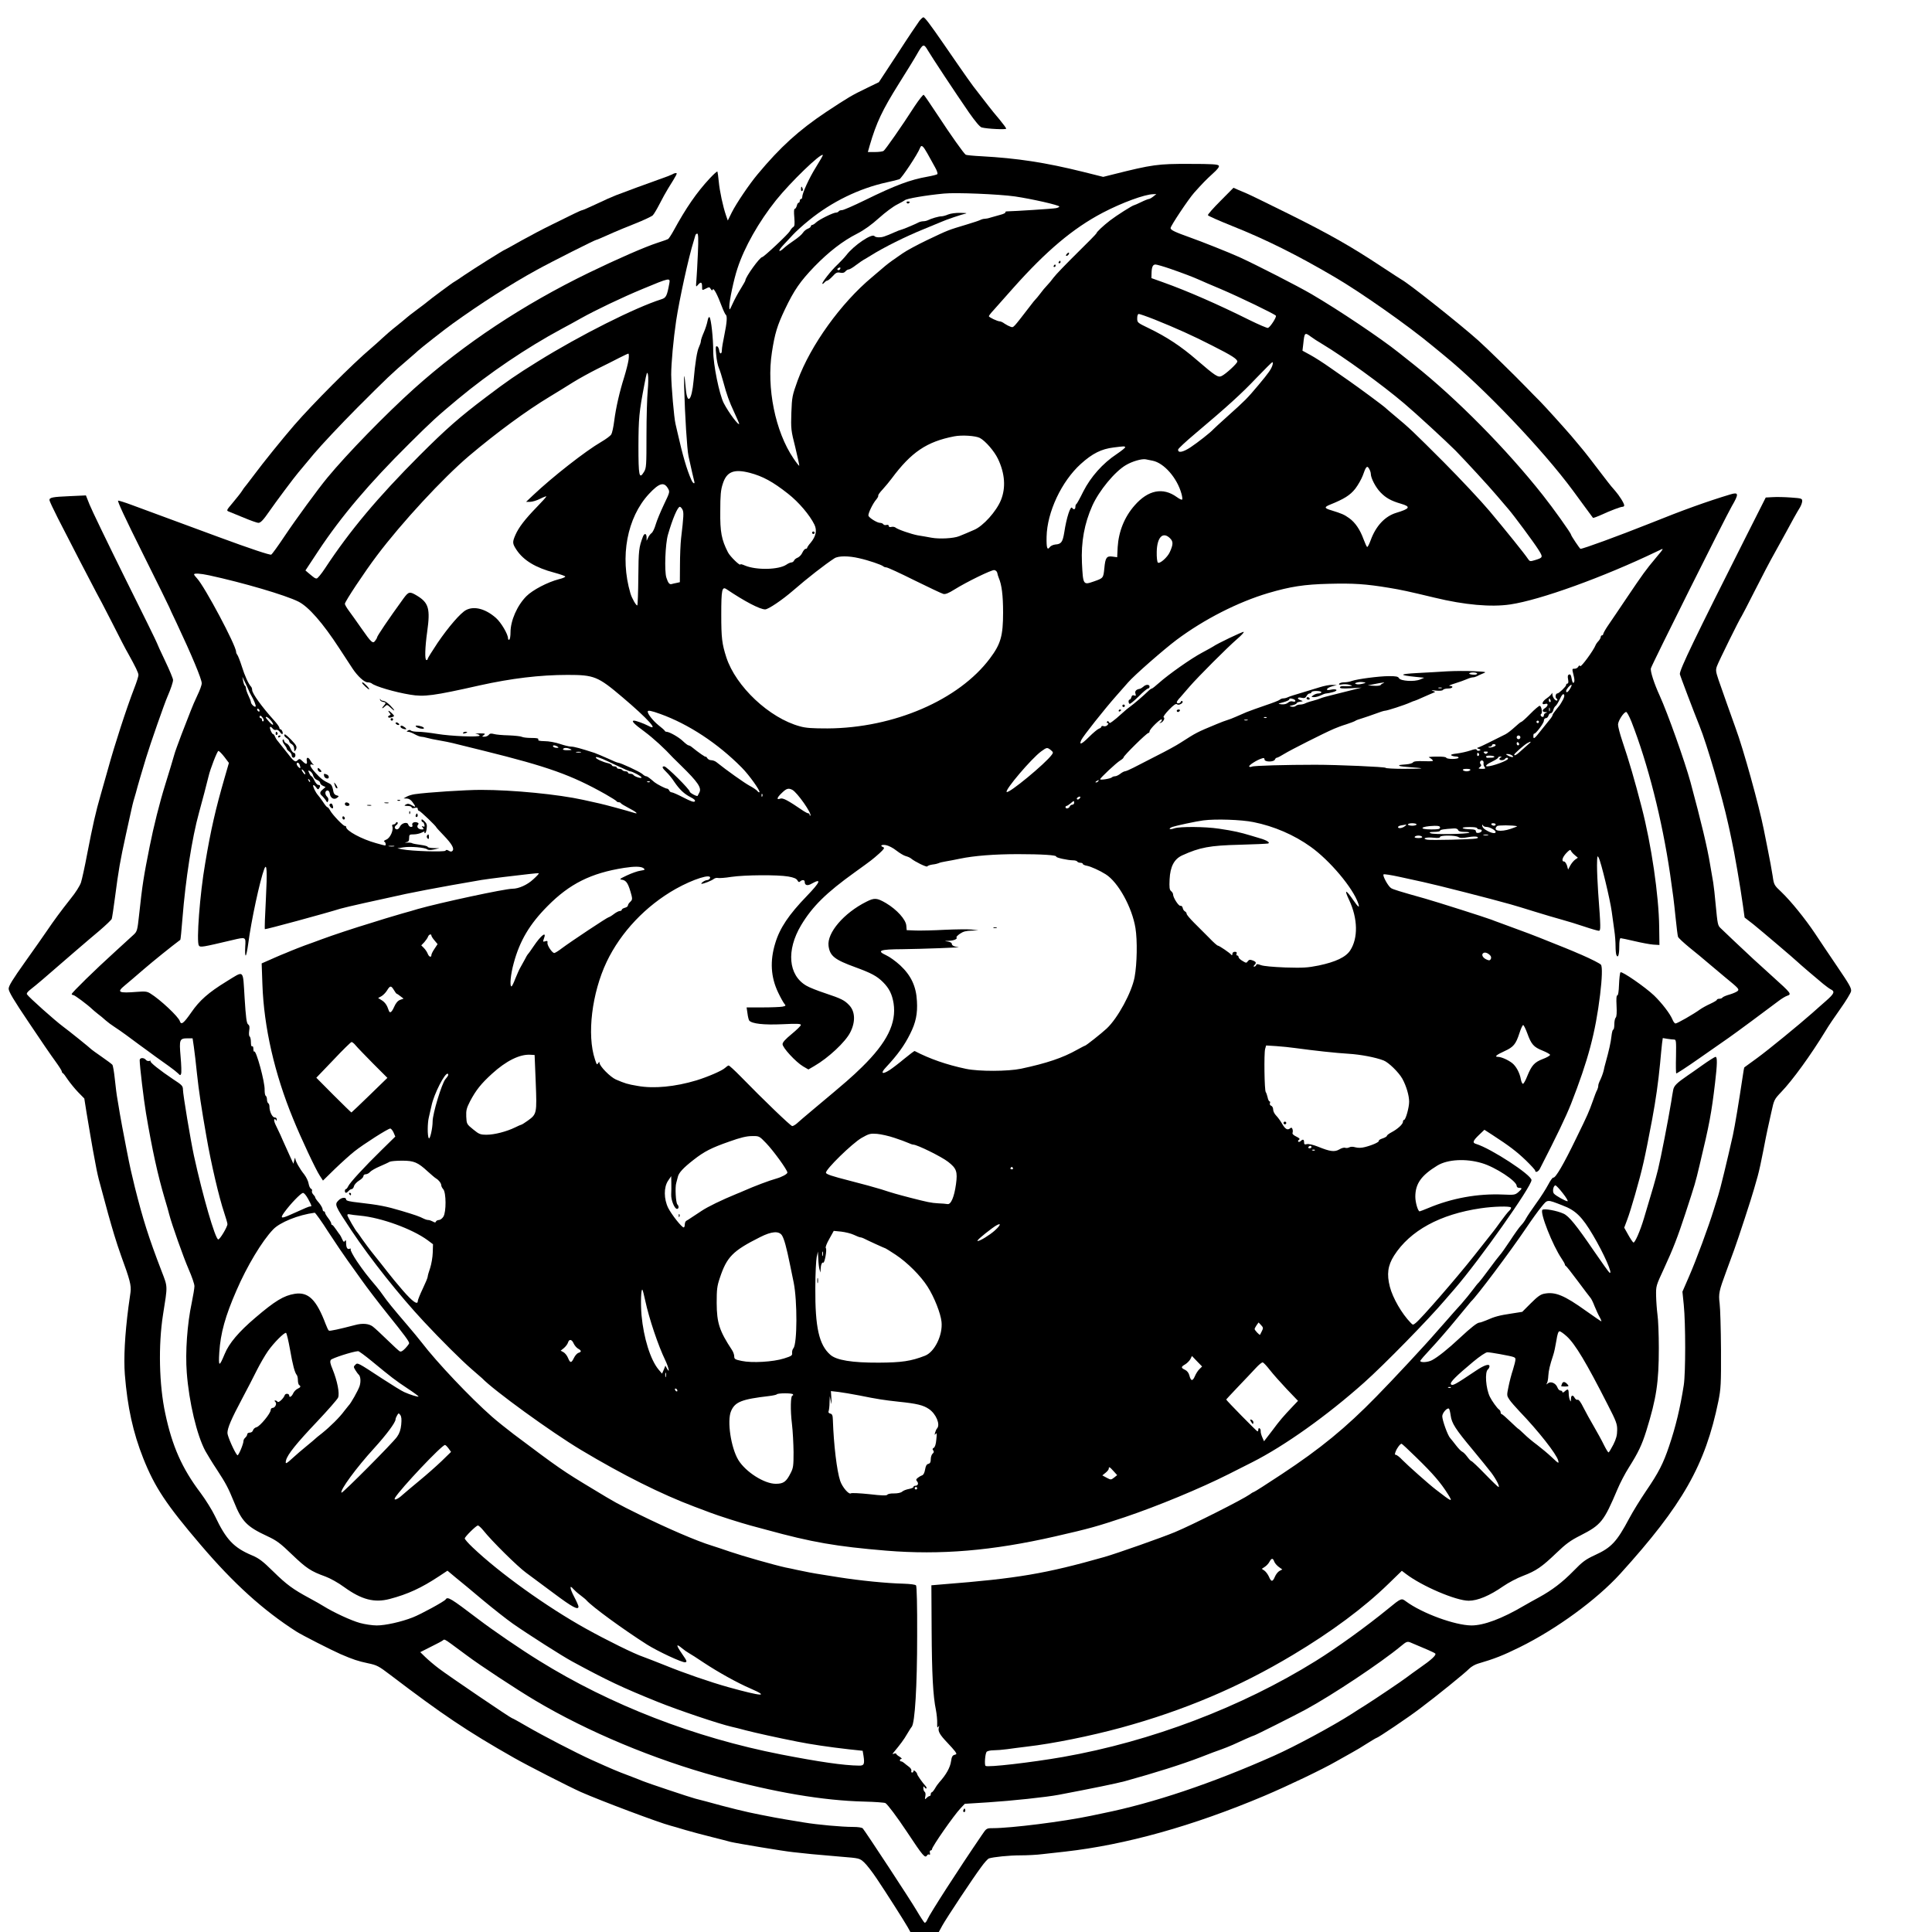 <?xml version="1.0" standalone="no"?>
<!DOCTYPE svg PUBLIC "-//W3C//DTD SVG 20010904//EN"
 "http://www.w3.org/TR/2001/REC-SVG-20010904/DTD/svg10.dtd">
<svg version="1.0" xmlns="http://www.w3.org/2000/svg"
 width="1563pt" height="1563pt" viewBox="0 0 1563 1563"
 preserveAspectRatio="xMidYMid meet">

<g transform="translate(0,1563) scale(0.1,-0.1)"
fill="#000000" stroke="none">
<path d="M7438 15461 c-12 -16 -92 -134 -175 -263 l-153 -233 -97 -47 c-121
-58 -152 -77 -328 -193 -223 -149 -372 -284 -556 -505 -67 -80 -172 -235 -209
-309 l-32 -65 -14 40 c-25 72 -52 198 -59 274 -4 41 -9 78 -11 82 -3 4 -30
-21 -62 -55 -107 -115 -192 -239 -292 -422 -18 -33 -38 -63 -44 -68 -6 -4 -45
-18 -86 -31 -102 -33 -326 -131 -555 -242 -533 -259 -1009 -574 -1415 -938
-231 -208 -542 -527 -702 -721 -73 -88 -258 -341 -344 -470 -54 -81 -103 -149
-110 -152 -12 -4 -164 46 -424 142 -161 59 -565 208 -707 261 -51 19 -99 34
-107 34 -10 0 56 -141 200 -430 118 -236 214 -432 214 -434 0 -2 26 -59 59
-127 121 -257 204 -455 203 -487 0 -15 -16 -58 -35 -97 -18 -38 -43 -95 -54
-125 -12 -30 -45 -116 -74 -190 -28 -74 -55 -148 -59 -165 -5 -16 -17 -59 -28
-95 -11 -36 -32 -103 -46 -150 -44 -141 -94 -340 -125 -497 -49 -245 -59 -307
-86 -557 -13 -121 -16 -131 -42 -156 -15 -14 -84 -77 -153 -140 -159 -144
-350 -331 -350 -342 0 -4 6 -8 13 -8 11 0 114 -77 153 -114 6 -6 26 -23 45
-38 19 -14 48 -38 64 -53 17 -15 48 -38 70 -52 22 -14 65 -44 95 -66 88 -65
136 -101 166 -122 15 -11 49 -36 75 -55 27 -19 74 -53 105 -75 31 -22 65 -49
75 -59 16 -17 19 -17 24 -3 4 8 2 71 -4 139 -12 140 -9 148 60 148 l37 0 10
-67 c6 -38 17 -138 26 -223 14 -132 36 -278 76 -505 38 -220 102 -492 144
-617 14 -42 26 -83 26 -91 0 -23 -63 -128 -75 -124 -25 8 -125 352 -196 677
-27 125 -89 496 -89 536 0 28 -8 37 -78 82 -109 73 -192 139 -184 147 4 5 -1
5 -10 2 -9 -3 -22 1 -28 9 -17 20 -50 18 -50 -3 0 -47 33 -321 51 -428 50
-297 96 -504 151 -690 17 -55 33 -113 37 -130 20 -78 115 -347 157 -443 26
-59 47 -120 47 -137 0 -16 -10 -77 -22 -135 -36 -168 -53 -399 -40 -565 18
-239 82 -508 151 -635 17 -30 58 -98 93 -150 73 -112 91 -146 138 -261 63
-158 104 -200 270 -277 75 -35 104 -56 200 -149 115 -110 152 -135 269 -177
38 -14 104 -50 154 -87 140 -101 243 -127 366 -95 148 39 256 89 400 184 l68
45 67 -56 c38 -30 136 -112 218 -181 83 -69 192 -155 243 -191 126 -88 402
-264 482 -307 286 -155 403 -210 690 -326 166 -67 498 -179 600 -202 19 -4 71
-17 115 -29 82 -21 248 -58 415 -91 110 -22 258 -44 417 -62 l112 -12 7 -42
c10 -66 4 -79 -36 -78 -123 1 -326 31 -630 90 -702 137 -1381 400 -1959 759
-152 94 -367 241 -496 339 -220 167 -244 182 -260 156 -9 -15 -201 -120 -266
-145 -91 -36 -221 -65 -291 -65 -35 0 -96 9 -136 20 -70 19 -214 86 -291 134
-20 13 -72 42 -116 66 -134 72 -186 110 -294 216 -85 84 -116 107 -170 130
-150 63 -211 127 -302 319 -23 48 -76 133 -117 188 -149 197 -229 377 -285
642 -50 232 -57 553 -18 800 38 240 39 219 -12 352 -105 273 -150 416 -216
678 -29 119 -38 157 -66 300 -36 188 -43 223 -55 293 -5 34 -15 88 -20 120 -6
31 -15 104 -21 162 -6 58 -15 110 -20 116 -6 7 -45 36 -87 65 -42 29 -79 56
-82 59 -6 8 -191 157 -230 185 -65 48 -278 238 -292 261 -5 7 7 23 30 40 20
15 64 52 97 80 167 145 378 327 461 396 50 43 94 85 98 94 3 9 15 86 26 172
30 229 41 293 89 512 18 80 37 168 43 195 6 28 14 61 18 75 4 14 13 43 19 65
12 48 55 194 83 285 33 109 149 441 173 495 27 62 45 116 45 134 0 11 -29 81
-65 156 -36 75 -65 139 -65 142 0 4 -116 241 -259 527 -142 287 -271 554 -287
595 l-29 73 -131 -6 c-141 -6 -164 -11 -164 -32 0 -7 31 -73 68 -146 38 -73
118 -230 179 -348 61 -118 121 -233 133 -255 13 -22 70 -131 126 -241 56 -111
114 -224 130 -250 60 -108 84 -157 84 -175 0 -11 -15 -59 -34 -107 -64 -166
-159 -459 -212 -652 -13 -47 -39 -139 -58 -205 -43 -149 -65 -249 -111 -485
-19 -102 -42 -205 -50 -230 -8 -25 -45 -84 -83 -130 -83 -105 -135 -176 -192
-260 -24 -36 -104 -149 -177 -252 -101 -142 -133 -194 -133 -217 0 -23 40 -91
163 -273 89 -134 186 -275 215 -314 29 -40 52 -76 52 -82 0 -6 4 -12 8 -14 5
-1 23 -25 41 -53 19 -27 56 -73 83 -101 l50 -51 18 -114 c11 -63 24 -145 31
-184 10 -64 28 -159 50 -275 5 -25 13 -61 18 -80 72 -269 89 -330 125 -450 14
-47 39 -123 56 -170 71 -193 83 -240 76 -294 -4 -28 -11 -82 -17 -121 -29
-224 -39 -412 -29 -545 21 -263 66 -469 149 -678 93 -234 186 -374 466 -702
266 -312 504 -527 772 -699 47 -30 277 -147 358 -183 102 -44 142 -57 222 -74
72 -15 86 -22 183 -96 418 -318 616 -452 1000 -670 109 -62 444 -233 540 -276
164 -72 629 -247 725 -272 17 -4 70 -20 120 -35 49 -14 144 -40 210 -56 66
-17 136 -34 155 -40 49 -12 433 -76 505 -83 33 -4 101 -11 150 -16 50 -5 157
-14 239 -21 148 -12 149 -12 186 -45 20 -18 66 -77 102 -131 80 -119 223 -344
252 -395 l21 -38 115 0 115 0 29 53 c34 61 247 383 315 474 25 35 53 65 61 68
38 12 164 25 255 25 55 0 136 4 180 10 44 5 125 14 180 20 490 55 1035 207
1615 452 191 81 471 215 580 278 41 23 100 56 130 73 30 16 86 50 123 74 37
23 70 43 73 43 11 0 259 167 348 235 138 103 373 294 402 325 15 15 45 33 68
40 139 41 203 66 341 134 296 146 621 383 813 594 505 557 688 879 794 1397
20 101 22 135 21 415 -1 168 -6 336 -11 375 -10 78 -5 101 52 255 19 52 49
133 66 180 32 87 143 427 160 490 5 19 19 67 30 105 11 39 31 131 45 205 14
74 30 153 35 175 5 22 19 85 31 140 21 97 23 101 79 160 93 97 238 297 359
495 21 36 75 116 120 179 44 62 83 126 86 141 5 24 -12 54 -112 201 -65 96
-146 216 -180 268 -79 118 -193 259 -271 334 -59 55 -61 59 -71 130 -11 67
-20 118 -42 227 -5 25 -18 92 -30 150 -37 187 -165 651 -228 820 -33 92 -111
311 -138 390 -22 66 -24 79 -13 110 12 35 185 386 200 405 4 6 52 98 106 205
54 107 127 247 163 310 35 63 76 138 91 165 37 70 90 165 112 200 10 17 18 40
18 52 0 20 -6 22 -92 28 -51 4 -118 5 -148 3 l-55 -3 -154 -305 c-422 -837
-541 -1084 -541 -1123 0 -8 114 -308 160 -422 58 -142 183 -570 231 -790 5
-22 18 -80 28 -130 22 -97 71 -382 92 -534 l13 -94 71 -55 c62 -50 342 -288
355 -302 8 -9 162 -141 210 -180 23 -19 51 -39 61 -44 36 -17 28 -35 -38 -93
-36 -32 -87 -76 -112 -99 -110 -97 -354 -297 -446 -364 -55 -40 -101 -74 -103
-75 -2 -2 -8 -34 -13 -71 -32 -213 -63 -400 -80 -479 -45 -201 -103 -440 -118
-485 -5 -14 -21 -65 -36 -115 -43 -140 -142 -408 -201 -543 l-53 -122 11 -108
c15 -150 15 -549 0 -647 -29 -186 -66 -339 -119 -495 -47 -140 -85 -214 -186
-362 -46 -68 -108 -168 -137 -223 -100 -188 -144 -235 -275 -295 -78 -36 -102
-54 -175 -129 -90 -92 -174 -156 -280 -214 -36 -19 -90 -50 -120 -67 -178
-105 -325 -160 -426 -160 -133 1 -399 98 -530 195 -36 27 -38 27 -144 -60
-171 -140 -417 -318 -585 -422 -603 -375 -1331 -651 -2045 -777 -258 -45 -613
-86 -627 -72 -10 10 -3 99 9 114 6 6 30 12 55 12 24 0 74 4 111 9 37 5 110 15
162 21 208 24 510 85 760 153 508 139 955 328 1390 589 311 186 575 382 773
575 l108 105 33 -25 c131 -100 406 -217 508 -217 73 0 170 41 279 117 42 29
114 67 160 84 107 41 152 72 269 184 77 74 114 102 196 143 168 86 189 113
300 375 20 48 61 127 91 174 77 122 106 183 142 298 82 264 101 393 101 669 0
111 -5 233 -11 271 -5 39 -10 106 -11 150 -1 83 -2 80 65 225 73 158 110 254
171 440 84 258 79 241 116 395 80 333 96 420 125 665 18 151 19 210 4 210 -6
0 -54 -30 -106 -67 -53 -38 -105 -74 -117 -82 -92 -63 -114 -85 -120 -120 -4
-20 -11 -63 -16 -96 -24 -147 -83 -449 -106 -544 -23 -91 -42 -157 -114 -396
-31 -105 -75 -204 -86 -197 -6 4 -25 32 -42 63 l-32 57 24 64 c14 36 42 127
64 204 61 214 76 281 138 608 30 162 49 297 64 451 6 66 13 140 16 164 l6 43
36 -6 c20 -3 45 -6 55 -6 17 0 18 -10 16 -135 -2 -74 -1 -137 2 -139 2 -3 88
53 189 124 102 71 208 145 235 164 48 33 310 227 405 299 25 19 55 37 68 41
39 13 33 20 -118 156 -117 105 -198 180 -314 290 -49 47 -97 93 -107 102 -22
21 -24 31 -39 188 -6 69 -15 150 -20 180 -5 30 -16 96 -25 145 -22 137 -72
345 -159 668 -46 168 -184 556 -249 699 -45 98 -78 200 -71 222 11 36 600
1216 654 1310 59 101 57 117 -12 96 -189 -57 -381 -126 -649 -234 -262 -104
-540 -206 -563 -206 -5 0 -76 106 -76 114 0 12 -147 218 -229 321 -294 372
-696 779 -1040 1053 -36 28 -93 74 -126 100 -144 115 -485 344 -704 472 -109
64 -451 239 -585 300 -84 38 -308 127 -396 158 -126 45 -160 61 -160 77 0 17
144 233 190 285 66 74 98 107 152 156 39 35 54 55 48 64 -7 11 -58 14 -237 14
-254 1 -300 -5 -618 -85 l-80 -20 -160 40 c-310 77 -536 111 -826 127 -64 3
-120 9 -126 12 -17 12 -118 154 -226 319 -58 88 -109 163 -114 166 -5 3 -38
-39 -74 -93 -104 -162 -237 -352 -251 -361 -7 -5 -39 -9 -70 -9 l-57 0 15 53
c54 185 102 286 234 497 64 102 131 210 148 241 49 86 55 88 88 32 33 -56 220
-339 333 -503 52 -74 88 -117 103 -121 45 -12 198 -19 198 -10 0 6 -24 38 -52
72 -29 34 -71 85 -92 113 -21 28 -60 78 -86 111 -48 60 -88 117 -274 387 -114
165 -154 218 -166 218 -5 0 -19 -13 -32 -29z m65 -1073 c19 -35 47 -85 62
-112 15 -26 23 -51 18 -55 -4 -4 -39 -13 -78 -20 -142 -25 -260 -69 -509 -191
-90 -44 -172 -80 -184 -80 -11 0 -24 -4 -27 -10 -3 -5 -13 -10 -22 -10 -22 0
-134 -55 -160 -79 -12 -12 -27 -21 -33 -21 -5 0 -10 -5 -10 -10 0 -6 -11 -15
-24 -20 -14 -5 -32 -20 -41 -34 -9 -14 -41 -41 -71 -61 -30 -20 -66 -47 -81
-61 -45 -42 -52 -26 -9 20 23 24 59 63 81 87 22 24 80 77 130 117 184 150 406
258 630 307 44 9 89 21 101 25 18 7 149 204 167 253 11 29 24 19 60 -45z
m-901 -109 c-56 -89 -112 -212 -112 -244 0 -8 -4 -15 -10 -15 -5 0 -10 -7 -10
-15 0 -8 -4 -15 -9 -15 -5 0 -12 -11 -15 -25 -4 -14 -11 -25 -17 -25 -6 0 -7
-25 -3 -69 4 -55 3 -71 -9 -78 -8 -4 -20 -20 -28 -34 -13 -24 -210 -209 -223
-209 -19 0 -136 -162 -136 -189 0 -4 -17 -33 -37 -66 -21 -33 -50 -87 -65
-120 -26 -57 -27 -58 -28 -27 0 48 36 220 66 310 56 172 173 378 312 552 118
147 362 383 379 366 2 -2 -23 -46 -55 -97z m1608 -238 c142 -21 360 -71 360
-82 0 -4 -12 -10 -27 -13 -23 -5 -338 -25 -396 -26 -10 0 -16 -4 -13 -8 2 -4
-16 -14 -42 -20 -26 -7 -61 -17 -78 -22 -17 -6 -38 -10 -47 -10 -10 0 -25 -4
-35 -9 -9 -5 -57 -21 -107 -36 -162 -49 -147 -43 -326 -128 -75 -36 -165 -84
-199 -108 -34 -24 -73 -51 -86 -60 -13 -9 -36 -27 -52 -40 -15 -13 -63 -54
-107 -91 -252 -210 -497 -551 -602 -836 -44 -123 -46 -132 -51 -262 -4 -129
-3 -141 32 -279 19 -80 34 -147 32 -149 -2 -2 -24 25 -47 60 -147 216 -219
571 -174 859 23 150 43 216 105 346 75 157 123 226 239 347 116 119 229 207
346 266 58 30 116 72 177 127 50 45 116 94 147 109 31 16 58 31 61 34 12 13
168 40 315 54 98 10 447 -5 575 -23z m1120 -1 c-14 -11 -30 -20 -36 -20 -5 0
-34 -11 -62 -25 -29 -14 -54 -25 -57 -25 -11 0 -142 -83 -194 -123 -58 -45
-111 -95 -111 -105 0 -3 -71 -76 -158 -161 -87 -86 -172 -174 -188 -196 -16
-22 -40 -51 -54 -65 -14 -14 -38 -43 -54 -65 -17 -22 -33 -42 -37 -45 -4 -3
-27 -31 -50 -62 -135 -175 -129 -169 -152 -162 -12 4 -34 15 -49 25 -14 11
-32 19 -39 19 -19 0 -89 33 -89 42 0 4 17 27 39 50 21 24 93 104 158 178 268
301 484 483 724 609 157 82 340 149 409 150 l25 1 -25 -20z m-3684 -457 c-4
-87 -9 -185 -12 -218 -5 -60 -5 -60 14 -38 23 26 32 21 32 -19 0 -28 0 -28 30
-13 27 14 30 14 40 -3 8 -13 12 -14 17 -4 6 16 38 -44 72 -136 13 -34 28 -65
32 -68 14 -8 10 -64 -11 -165 -11 -52 -20 -106 -20 -121 0 -36 -18 -36 -22 -1
-2 14 -9 29 -17 31 -12 4 -13 -8 -7 -67 3 -40 13 -89 22 -109 9 -20 24 -70 35
-110 29 -107 47 -158 90 -250 21 -46 39 -86 39 -89 0 -25 -84 87 -125 166 -36
71 -85 311 -85 421 0 103 -17 261 -30 274 -5 5 -12 -7 -16 -30 -4 -22 -17 -63
-30 -93 -13 -29 -24 -61 -24 -71 0 -9 -7 -30 -15 -47 -16 -32 -31 -126 -44
-273 -15 -163 -51 -200 -63 -64 -12 132 -16 135 -13 9 6 -224 23 -500 35 -555
21 -96 41 -184 46 -202 9 -29 -10 -21 -23 10 -36 80 -71 200 -113 387 -5 22
-12 51 -15 65 -12 47 -34 305 -35 400 0 91 18 287 40 435 26 172 101 516 142
645 6 19 12 41 14 48 2 6 9 12 15 12 8 0 10 -42 5 -157z m3820 -127 c104 -36
188 -68 239 -91 17 -8 93 -41 170 -73 157 -67 436 -202 447 -216 7 -11 -45
-92 -64 -99 -7 -2 -75 27 -150 64 -251 125 -499 234 -698 305 l-95 34 1 38 c1
52 10 72 32 72 10 0 63 -15 118 -34z m-4051 -118 c-19 -103 -26 -117 -64 -129
-212 -67 -660 -292 -1001 -504 -176 -109 -248 -159 -417 -287 -216 -163 -325
-259 -538 -472 -341 -342 -564 -608 -765 -913 -30 -46 -61 -83 -68 -83 -13 0
-16 2 -64 42 l-27 23 105 159 c185 279 410 545 734 866 186 185 226 221 395
362 254 211 554 414 840 568 44 23 114 62 155 85 112 63 333 169 500 238 216
90 224 92 215 45z m3926 -293 c174 -70 310 -131 466 -211 159 -80 203 -109
203 -129 0 -15 -93 -101 -127 -117 -29 -14 -50 0 -200 129 -128 111 -245 188
-390 258 -91 44 -93 45 -93 80 0 22 5 35 13 35 7 0 65 -20 128 -45z m1263
-138 c17 -13 60 -41 96 -62 170 -102 480 -326 660 -479 95 -80 340 -306 415
-381 81 -83 271 -289 335 -365 40 -47 82 -96 94 -110 44 -51 204 -267 240
-324 41 -65 41 -67 -28 -88 -37 -11 -40 -11 -55 11 -26 40 -181 232 -311 387
-69 82 -235 259 -370 395 -243 243 -279 278 -395 374 -33 28 -67 56 -75 64
-18 18 -215 163 -295 219 -33 23 -103 72 -155 108 -52 37 -124 83 -159 102
l-64 35 7 59 c9 87 12 91 60 55z m-5519 -188 c-4 -28 -20 -90 -35 -139 -38
-120 -67 -247 -81 -355 -6 -49 -17 -99 -24 -110 -7 -11 -43 -38 -81 -60 -129
-75 -393 -282 -552 -432 l-56 -53 32 0 c18 0 55 11 82 25 28 14 50 22 50 19 0
-4 -35 -43 -79 -88 -95 -98 -144 -162 -171 -223 -26 -60 -25 -70 9 -122 57
-85 154 -144 306 -184 48 -13 87 -27 88 -31 1 -5 -22 -15 -52 -22 -92 -24
-212 -87 -262 -137 -75 -75 -129 -198 -129 -293 0 -29 -4 -56 -10 -59 -5 -3
-10 1 -10 10 0 34 -56 129 -98 166 -84 74 -176 98 -241 64 -45 -23 -143 -137
-231 -266 -44 -66 -80 -124 -80 -129 0 -6 -4 -10 -10 -10 -15 0 -12 100 6 230
26 185 12 233 -81 290 -61 37 -69 35 -111 -22 -121 -167 -214 -304 -214 -316
0 -4 -7 -16 -15 -26 -19 -26 -30 -16 -113 103 -37 53 -81 115 -99 139 -18 24
-33 50 -33 57 0 18 160 259 259 390 201 267 533 626 746 807 225 190 465 366
651 478 59 36 146 89 193 119 47 29 136 78 196 108 61 30 139 69 175 88 36 18
69 34 73 34 5 1 6 -22 2 -50z m5210 -41 c-10 -34 -31 -64 -114 -163 -93 -111
-109 -126 -246 -249 -60 -54 -114 -103 -120 -110 -22 -25 -124 -105 -184 -145
-61 -40 -102 -48 -100 -18 0 7 61 64 136 127 261 220 379 327 498 453 66 69
124 126 128 127 5 0 5 -10 2 -22z m-5055 -208 c-5 -52 -10 -214 -10 -360 0
-250 -1 -267 -21 -299 -38 -62 -44 -32 -44 212 1 223 5 272 48 496 19 99 22
110 29 80 4 -19 3 -77 -2 -129z m2687 -383 c45 -24 117 -107 147 -170 56 -118
64 -232 24 -332 -37 -92 -145 -212 -218 -242 -19 -8 -48 -21 -65 -28 -16 -7
-42 -17 -56 -23 -45 -18 -160 -24 -224 -12 -33 6 -82 15 -110 19 -53 10 -162
47 -182 64 -7 5 -22 7 -33 4 -12 -3 -20 0 -20 8 0 8 -7 11 -19 8 -10 -3 -22 0
-25 6 -4 6 -16 11 -27 11 -22 0 -86 39 -93 57 -6 15 35 100 63 132 11 13 18
27 16 31 -3 4 13 27 36 51 22 24 54 63 72 87 159 214 284 299 507 342 61 12
172 5 207 -13z m1176 -74 c4 -3 -27 -28 -68 -56 -114 -75 -211 -185 -271 -303
-27 -55 -52 -100 -56 -102 -5 -2 -8 -12 -8 -23 0 -21 -15 -25 -26 -8 -13 22
-46 -78 -64 -198 -13 -78 -24 -95 -72 -98 -18 -2 -38 -11 -45 -21 -21 -29 -28
-7 -26 84 4 199 121 448 277 589 94 85 167 121 266 133 82 10 86 11 93 3z
m221 -110 c93 -18 199 -140 234 -267 6 -22 9 -43 6 -47 -3 -5 -22 4 -44 20
-112 81 -232 57 -341 -68 -82 -93 -129 -210 -137 -337 l-4 -82 -37 5 c-49 7
-59 -8 -67 -96 -8 -78 -8 -78 -85 -105 -86 -30 -87 -29 -96 149 -8 170 20 321
84 464 55 122 181 275 271 328 52 31 129 53 161 47 13 -3 37 -8 55 -11z m1766
-108 c1 -35 40 -109 78 -148 43 -45 86 -69 165 -92 83 -24 75 -40 -38 -74 -91
-28 -164 -106 -206 -221 -12 -33 -25 -58 -29 -55 -4 2 -17 31 -29 63 -28 77
-67 135 -116 170 -40 29 -62 38 -143 63 -58 17 -61 26 -15 45 117 47 165 77
207 130 23 30 50 78 61 107 25 73 35 84 51 55 8 -13 14 -32 14 -43z m-5025 10
c106 -28 187 -72 310 -169 87 -68 176 -173 214 -251 22 -46 12 -94 -31 -146
-16 -18 -28 -36 -28 -41 0 -4 -6 -8 -13 -8 -6 0 -18 -14 -26 -31 -7 -17 -24
-34 -37 -40 -14 -5 -27 -16 -30 -24 -4 -8 -13 -15 -21 -15 -8 0 -27 -8 -41
-18 -62 -42 -243 -46 -336 -7 -20 9 -36 13 -36 9 0 -17 -84 64 -101 98 -52
102 -64 164 -62 333 0 128 4 172 20 220 31 99 89 123 218 90z m-662 -125 c17
-29 17 -30 -32 -132 -27 -57 -57 -129 -66 -160 -9 -32 -24 -63 -33 -70 -10 -7
-23 -24 -29 -38 l-12 -25 0 28 c-1 33 -18 36 -30 5 -33 -88 -35 -110 -37 -326
-1 -123 -5 -226 -8 -229 -7 -8 -44 56 -56 97 -87 296 -27 613 150 804 82 88
121 100 153 46z m118 -172 c12 -22 10 -55 -11 -233 -5 -44 -9 -142 -9 -217
l-1 -138 -27 -6 c-16 -3 -33 -7 -39 -9 -18 -5 -29 8 -43 52 -17 52 -9 274 13
348 37 128 78 225 96 225 5 0 15 -10 21 -22z m3945 -233 c26 -26 26 -49 -2
-111 -19 -43 -83 -99 -97 -85 -6 6 -10 44 -9 86 2 119 50 168 108 110z m3984
-90 c0 -3 -24 -33 -53 -67 -84 -100 -107 -133 -232 -318 -65 -96 -135 -201
-157 -232 -21 -31 -38 -62 -38 -68 0 -5 -4 -10 -10 -10 -5 0 -10 -6 -10 -13 0
-7 -8 -22 -18 -33 -10 -10 -21 -26 -24 -34 -15 -40 -117 -180 -124 -169 -5 8
-9 7 -16 -5 -5 -9 -18 -16 -28 -16 -23 0 -23 2 -9 -56 8 -31 8 -49 1 -56 -7
-7 -12 3 -17 30 -5 30 -10 39 -21 35 -11 -4 -13 -14 -8 -39 4 -22 2 -34 -5
-34 -6 0 -11 -5 -11 -12 0 -12 -58 -68 -71 -68 -14 0 -20 -33 -7 -41 7 -4 9
-11 6 -15 -11 -10 -38 22 -39 48 -1 13 -3 16 -5 8 -3 -8 -20 -25 -39 -38 -39
-25 -49 -58 -15 -47 13 4 20 2 20 -7 0 -7 -9 -19 -20 -26 -27 -16 -25 -32 3
-33 16 -1 18 -2 5 -6 -10 -2 -18 -11 -18 -19 0 -8 -4 -14 -9 -14 -14 0 -23 18
-13 24 13 8 2 66 -12 66 -6 0 -41 -29 -76 -65 -35 -36 -68 -65 -72 -65 -5 0
-28 -19 -53 -42 -25 -23 -58 -49 -75 -58 -107 -54 -198 -99 -215 -105 -20 -7
-20 -7 -1 -14 17 -7 17 -8 3 -14 -8 -3 -18 -1 -20 6 -3 9 -16 8 -53 -5 -27 -9
-75 -20 -108 -24 -38 -4 -53 -10 -45 -15 8 -5 24 -9 37 -9 12 0 22 -4 22 -10
0 -5 -22 -10 -50 -10 -27 0 -50 5 -50 10 0 6 -32 10 -77 9 -43 0 -71 -3 -63
-6 8 -4 21 -12 28 -20 12 -12 2 -13 -67 -11 -58 2 -84 -1 -90 -10 -4 -7 -30
-14 -57 -16 -60 -5 -59 -5 -52 -12 3 -3 43 -8 89 -11 46 -3 86 -7 88 -9 2 -2
-62 -4 -142 -4 -81 0 -147 4 -147 8 0 8 -389 25 -570 25 -230 0 -497 -7 -512
-15 -9 -4 -19 -4 -22 1 -6 9 62 53 102 65 16 6 22 3 22 -8 0 -22 75 -22 84 -1
3 8 10 15 16 15 6 0 34 15 63 33 47 29 309 162 399 201 21 9 65 26 99 36 34
11 67 24 73 28 6 5 31 14 56 21 25 8 73 24 108 37 34 13 68 24 76 24 17 0 159
46 203 66 17 8 33 14 36 14 3 0 34 13 69 29 35 15 72 32 83 36 19 7 19 8 -5
16 -16 5 -6 6 26 2 33 -3 54 -1 58 6 4 6 23 11 42 11 37 0 48 20 12 21 -13 0
6 9 42 20 36 11 80 27 98 35 18 8 39 14 47 14 9 0 23 4 33 9 9 5 32 16 50 23
31 12 26 13 -75 18 -59 3 -155 2 -213 -1 -58 -4 -168 -10 -245 -14 -147 -8
-151 -17 -12 -31 l69 -7 -33 -14 c-47 -20 -157 -13 -171 10 -7 14 -24 17 -81
17 -81 0 -259 -24 -301 -39 -15 -6 -42 -11 -61 -11 -19 0 -37 -5 -41 -12 -5
-8 2 -9 23 -5 17 3 43 2 59 -3 29 -8 29 -8 4 -11 -14 -1 -37 -1 -52 0 -16 1
-28 -3 -28 -10 0 -9 23 -11 88 -7 l87 5 -95 -24 c-52 -13 -122 -31 -155 -39
-33 -8 -69 -18 -80 -23 -11 -5 -40 -14 -65 -21 -25 -6 -53 -16 -62 -21 -10 -5
-28 -9 -41 -9 -13 0 -28 -5 -34 -11 -6 -6 -21 -9 -34 -6 -22 4 -21 5 9 12 17
4 32 11 32 16 0 4 12 10 28 12 26 4 26 4 5 12 -34 11 -28 28 6 20 24 -5 32 -2
41 14 6 12 17 21 25 21 8 0 15 5 15 10 0 6 18 10 40 10 22 0 40 -4 40 -10 0
-5 -10 -10 -23 -10 -13 0 -32 -7 -43 -15 -18 -14 -18 -14 7 -15 15 0 40 7 55
15 16 8 36 15 44 15 8 0 33 5 54 11 48 13 30 30 -19 19 -48 -11 -35 15 13 28
l37 10 -39 1 c-21 1 -66 -8 -100 -19 -33 -10 -101 -31 -151 -46 -49 -14 -98
-30 -107 -35 -10 -5 -26 -9 -36 -9 -10 0 -23 -5 -29 -11 -6 -6 -58 -26 -115
-45 -56 -19 -125 -44 -153 -55 -27 -12 -68 -30 -90 -39 -22 -10 -51 -21 -65
-25 -14 -4 -52 -18 -85 -32 -167 -69 -165 -69 -295 -152 -30 -20 -116 -67
-190 -104 -74 -38 -160 -82 -191 -98 -31 -16 -62 -29 -69 -29 -6 0 -23 -9 -37
-20 -14 -11 -33 -20 -42 -20 -10 0 -21 -4 -26 -9 -12 -11 -95 -24 -95 -15 0
10 131 133 163 152 15 9 27 20 27 25 0 13 187 197 200 197 5 0 10 6 10 13 0
19 94 110 99 96 2 -6 -3 -16 -10 -21 -12 -8 -12 -9 0 -6 21 6 39 39 25 45 -7
2 12 29 42 60 40 41 57 53 67 45 14 -12 56 13 42 25 -4 5 -10 2 -12 -4 -5 -15
-33 -18 -33 -4 0 5 12 23 28 39 15 17 50 57 77 89 67 77 304 315 383 383 35
30 59 56 53 58 -9 3 -218 -97 -246 -118 -5 -4 -46 -26 -90 -50 -89 -47 -273
-177 -349 -245 -28 -25 -53 -45 -57 -45 -5 0 -19 -10 -31 -22 -40 -39 -114
-102 -143 -123 -16 -11 -43 -33 -61 -50 -18 -16 -41 -37 -51 -45 -56 -45 -54
-44 -63 -31 -5 9 -10 10 -14 2 -4 -6 -2 -11 5 -11 8 0 8 -4 -1 -15 -7 -9 -21
-13 -31 -10 -11 4 -19 2 -19 -4 0 -5 -9 -13 -20 -16 -11 -4 -47 -34 -80 -67
-61 -61 -83 -69 -62 -24 13 29 189 251 282 356 36 41 79 90 96 109 49 57 289
267 393 345 224 167 496 305 741 378 181 53 290 70 492 75 197 5 296 -1 488
-33 92 -15 157 -29 365 -79 243 -59 458 -78 613 -55 243 36 754 221 1187 429
47 23 45 22 45 16z m-6500 -71 c77 -17 181 -53 195 -65 5 -5 16 -9 25 -9 10 0
112 -47 228 -105 116 -57 221 -107 234 -110 16 -4 42 6 88 35 103 64 302 161
324 158 12 -2 22 -12 24 -23 2 -11 7 -29 12 -40 24 -55 35 -141 35 -280 0
-189 -19 -255 -106 -371 -252 -337 -778 -564 -1314 -567 -123 0 -175 3 -224
17 -247 67 -518 322 -595 558 -35 109 -41 156 -41 345 0 203 6 231 43 206 147
-99 270 -163 312 -163 25 0 137 75 228 154 114 99 255 209 332 259 32 21 115
21 200 1z m-5260 -138 c277 -60 618 -160 724 -213 82 -41 197 -172 331 -378
43 -66 92 -140 108 -165 40 -60 94 -110 121 -110 12 0 26 -4 32 -8 26 -24 189
-72 313 -92 112 -19 188 -9 561 75 257 57 488 85 712 85 215 0 245 -12 443
-180 208 -176 303 -282 208 -231 -37 19 -98 41 -114 41 -25 0 0 -27 84 -88 75
-56 162 -136 232 -212 6 -6 35 -35 65 -64 137 -134 169 -181 147 -219 -6 -12
-12 -23 -13 -25 -3 -9 -64 23 -64 34 0 18 -187 204 -206 204 -22 0 -17 -13 17
-46 17 -16 46 -51 64 -79 44 -64 79 -97 133 -125 31 -16 40 -26 32 -34 -7 -7
-33 2 -91 32 -44 23 -87 42 -95 42 -8 0 -17 7 -20 15 -4 8 -11 15 -18 15 -12
0 -80 35 -100 51 -47 40 -60 49 -69 49 -6 0 -20 8 -31 19 -21 18 -177 91 -197
91 -5 0 -42 15 -82 34 -40 18 -88 38 -107 45 -114 37 -166 51 -190 51 -15 0
-56 10 -91 22 -35 12 -90 22 -122 22 -42 1 -56 4 -52 13 3 10 -11 13 -56 13
-33 0 -68 4 -77 9 -10 5 -58 10 -107 12 -50 1 -103 6 -120 11 -22 6 -33 4 -41
-7 -6 -8 -22 -15 -35 -15 -21 0 -22 1 -5 13 16 12 12 14 -35 14 -30 -1 -42 -2
-26 -4 15 -3 27 -8 27 -14 0 -14 -232 -5 -345 14 -55 9 -123 17 -151 17 -27 0
-54 4 -60 10 -6 6 -15 6 -24 0 -13 -8 -12 -10 2 -10 10 0 33 -9 53 -20 20 -11
43 -20 52 -20 9 0 30 -4 47 -9 17 -5 63 -15 101 -21 39 -7 86 -16 105 -21 19
-5 134 -33 255 -63 521 -129 708 -196 985 -352 47 -27 87 -52 88 -56 2 -4 10
-8 17 -8 7 0 15 -3 17 -7 2 -5 29 -21 61 -38 59 -30 87 -53 51 -42 -68 21
-246 69 -284 77 -25 5 -83 18 -130 29 -204 45 -570 81 -830 81 -122 0 -433
-20 -535 -35 -22 -3 -51 -12 -65 -20 l-25 -14 26 -1 c16 0 33 -10 47 -30 29
-39 28 -45 -7 -24 -22 13 -32 14 -47 6 -17 -10 -15 -11 14 -12 17 0 32 -5 32
-11 0 -7 10 -9 25 -5 18 5 25 2 25 -9 0 -8 5 -15 11 -15 9 0 139 -125 139
-133 0 -2 27 -32 61 -67 65 -68 87 -106 69 -124 -7 -7 -16 -7 -30 2 -14 8 -21
9 -26 0 -8 -12 -273 -4 -349 11 l-40 8 48 8 c56 9 175 -1 193 -16 9 -7 27 -7
56 -1 l43 10 -47 1 c-27 1 -48 5 -48 10 0 5 -26 12 -57 16 -32 4 -62 10 -68
13 -5 4 -23 6 -40 5 -21 -1 -23 0 -7 4 17 3 22 11 22 34 0 27 3 29 38 29 20 0
50 7 65 15 15 8 25 10 22 5 -4 -6 -2 -10 3 -10 6 0 12 17 14 38 4 29 0 41 -19
59 -17 16 -23 18 -23 8 0 -8 4 -15 9 -15 5 0 11 -9 14 -21 4 -16 2 -19 -10
-15 -13 5 -14 4 -3 -9 10 -13 9 -15 -7 -15 -28 0 -45 20 -32 37 8 9 7 14 -5
19 -24 9 -47 -3 -40 -21 4 -10 0 -15 -11 -15 -9 0 -19 9 -22 19 -6 25 -54 14
-68 -17 -10 -23 -30 -29 -40 -11 -4 6 1 16 11 24 11 7 15 17 10 22 -5 4 -11 2
-13 -4 -3 -7 -12 -13 -20 -13 -10 0 -13 -6 -9 -16 11 -30 -17 -93 -48 -106
-16 -6 -24 -14 -18 -16 12 -4 17 -32 7 -32 -3 0 -36 8 -73 19 -116 32 -242
100 -242 131 0 6 -4 9 -9 8 -11 -4 -102 91 -120 125 -8 15 -18 27 -23 27 -4 0
-20 19 -35 43 -16 23 -34 48 -41 55 -19 21 -44 73 -38 80 4 3 14 -5 23 -17 12
-18 17 -20 24 -10 13 20 11 29 -6 29 -8 0 -22 16 -31 35 -9 19 -20 35 -24 35
-4 0 -12 11 -18 25 -11 23 -10 25 7 16 10 -6 22 -22 25 -36 4 -15 17 -30 31
-35 14 -5 25 -16 25 -23 0 -8 10 -18 22 -24 l22 -10 -22 -19 c-27 -22 -28 -35
-4 -55 9 -9 22 -25 29 -35 10 -18 12 -18 18 -2 4 11 1 24 -10 34 -19 19 -16
49 5 49 9 0 16 -11 18 -25 4 -36 34 -53 58 -35 18 14 18 15 -4 21 -16 5 -24
16 -28 46 -5 27 -14 43 -28 49 -47 22 -70 39 -112 85 -46 50 -57 77 -26 68 10
-4 13 -3 6 3 -6 4 -16 18 -23 31 -16 30 -35 28 -29 -3 6 -31 -6 -32 -36 -2
-18 18 -25 20 -35 10 -22 -24 -31 -18 -96 67 -28 35 -58 73 -67 84 -10 11 -20
28 -24 38 -3 10 -9 18 -13 18 -11 0 -33 51 -26 59 4 3 12 -2 20 -12 7 -10 19
-15 28 -12 9 4 21 -3 31 -16 8 -13 18 -20 21 -17 8 7 -5 38 -16 38 -5 0 -9 6
-9 13 0 6 -18 32 -41 57 -100 111 -179 220 -179 248 0 10 -4 22 -9 27 -21 22
-50 85 -75 165 -15 47 -32 89 -37 94 -5 6 -9 16 -9 23 0 51 -254 528 -316 594
-13 14 -24 28 -24 32 0 11 50 8 120 -7z m10260 -796 c0 -6 -15 -10 -34 -8 -19
1 -32 6 -30 10 8 12 64 10 64 -2z m-9940 -130 c5 -14 14 -32 19 -40 25 -42 44
-90 39 -96 -8 -8 -38 20 -38 36 0 6 -9 30 -20 52 -11 23 -20 50 -20 59 0 10
-4 19 -8 21 -5 2 -11 19 -15 38 l-6 35 19 -40 c11 -22 24 -51 30 -65z m9011
48 c-18 -5 -41 -6 -50 -2 -13 5 -11 8 9 13 14 4 36 5 50 2 24 -4 23 -5 -9 -13z
m169 5 c-8 -3 -18 -10 -21 -15 -3 -5 -28 -8 -55 -6 l-49 3 55 11 c63 13 95 16
70 7z m1513 -43 c-17 -30 -33 -39 -33 -20 0 13 32 50 43 50 4 0 0 -13 -10 -30z
m-1040 3 c-7 -2 -19 -2 -25 0 -7 3 -2 5 12 5 14 0 19 -2 13 -5z m982 -93 c-10
-18 -21 -38 -26 -44 -50 -62 -59 -75 -59 -82 0 -5 -10 -21 -23 -36 -12 -14
-42 -52 -66 -82 -58 -74 -66 -80 -66 -51 0 13 3 21 6 20 10 -7 79 84 79 104 0
13 7 21 16 21 9 0 18 9 21 20 3 11 11 20 19 20 7 0 16 11 20 25 3 14 12 29 18
33 7 4 22 29 35 56 15 33 26 45 33 38 6 -6 4 -20 -7 -42z m-2181 4 c24 -9 19
-26 -5 -19 -13 4 -27 1 -39 -10 -12 -10 -30 -15 -52 -13 -33 4 -33 4 15 17 26
7 47 17 47 22 0 10 12 11 34 3z m2080 -9 c3 -8 1 -15 -4 -15 -6 0 -10 7 -10
15 0 8 2 15 4 15 2 0 6 -7 10 -15z m-7 -87 c-3 -7 -5 -2 -5 12 0 14 2 19 5 13
2 -7 2 -19 0 -25z m-10437 1 c0 -6 -4 -7 -10 -4 -5 3 -10 11 -10 16 0 6 5 7
10 4 6 -3 10 -11 10 -16z m3242 -25 c230 -83 465 -238 659 -434 60 -60 152
-190 143 -199 -3 -3 -11 1 -17 10 -7 8 -35 28 -64 43 -42 23 -182 122 -268
191 -10 8 -29 15 -42 15 -12 0 -27 8 -32 18 -6 9 -11 14 -11 10 0 -7 -59 34
-113 78 -9 8 -22 14 -27 14 -5 0 -26 16 -46 35 -33 32 -109 75 -133 75 -5 0
-11 3 -13 8 -1 4 -25 25 -52 46 -43 35 -86 89 -86 109 0 13 27 8 102 -19z
m7856 -61 c134 -343 248 -792 313 -1233 25 -173 30 -212 44 -348 8 -79 17
-151 20 -160 3 -10 45 -48 92 -87 48 -38 121 -99 163 -135 42 -36 98 -83 125
-105 110 -90 116 -97 104 -111 -6 -7 -35 -20 -64 -29 -30 -8 -57 -20 -60 -25
-3 -6 -15 -10 -26 -10 -10 0 -19 -4 -19 -8 0 -5 -24 -19 -52 -32 -29 -13 -67
-34 -84 -46 -52 -38 -185 -114 -199 -114 -7 0 -18 15 -25 33 -19 46 -85 132
-149 194 -73 69 -260 198 -271 187 -5 -5 -10 -50 -12 -99 -2 -57 -7 -89 -14
-88 -7 1 -9 -26 -6 -83 3 -56 1 -89 -7 -97 -6 -6 -11 -30 -11 -54 0 -24 -4
-43 -9 -43 -5 0 -11 -24 -14 -52 -5 -50 -22 -123 -47 -213 -6 -22 -14 -51 -16
-65 -6 -25 -19 -60 -35 -92 -5 -10 -9 -25 -9 -33 0 -8 -4 -23 -9 -33 -6 -9
-22 -51 -36 -92 -31 -86 -38 -104 -134 -300 -102 -211 -167 -322 -185 -317 -5
2 -24 -24 -41 -57 -18 -34 -61 -102 -97 -151 -36 -50 -73 -105 -82 -122 -9
-18 -27 -43 -41 -57 -13 -13 -53 -69 -88 -123 -36 -54 -73 -107 -84 -118 -10
-11 -50 -63 -88 -115 -38 -52 -75 -99 -81 -105 -7 -5 -28 -32 -49 -60 -20 -27
-62 -79 -93 -114 -32 -35 -82 -91 -112 -126 -30 -34 -71 -80 -91 -103 -85 -99
-355 -389 -484 -520 -247 -253 -452 -421 -767 -629 -119 -79 -220 -143 -224
-143 -3 0 -18 -8 -32 -19 -61 -43 -465 -247 -607 -306 -103 -43 -469 -172
-570 -201 -476 -135 -705 -174 -1305 -221 l-95 -8 2 -360 c2 -358 11 -535 35
-650 6 -33 11 -80 10 -105 -1 -34 1 -41 9 -30 8 12 9 10 4 -7 -8 -29 8 -57 67
-119 27 -28 56 -61 65 -73 14 -21 14 -23 -6 -28 -15 -4 -22 -16 -27 -52 -7
-50 -39 -108 -95 -170 -9 -10 -25 -32 -35 -50 -10 -17 -22 -31 -26 -31 -4 0
-8 -7 -8 -15 0 -8 -4 -15 -9 -15 -5 0 -17 -7 -25 -16 -14 -14 -15 -12 -10 14
4 17 1 32 -5 36 -6 4 -11 17 -11 29 0 17 2 19 10 7 5 -8 12 -12 15 -8 3 3 0
12 -7 19 -25 27 -68 88 -68 97 0 5 -7 15 -15 22 -10 9 -15 9 -15 1 0 -6 -5
-11 -11 -11 -6 0 -9 6 -6 14 3 8 -5 22 -20 33 -14 10 -31 24 -38 30 -8 7 -18
13 -24 13 -15 0 -14 20 2 20 6 0 0 8 -15 18 -16 9 -28 20 -28 24 0 4 -8 4 -17
1 -14 -6 -15 -4 -5 8 53 63 87 109 109 148 15 25 32 53 39 61 26 31 44 328 44
738 1 242 -3 398 -9 406 -6 7 -46 12 -103 14 -132 3 -353 25 -523 52 -33 5
-89 14 -125 20 -74 11 -156 27 -215 40 -22 5 -62 14 -90 19 -91 20 -348 93
-450 128 -55 19 -121 41 -147 49 -119 36 -362 141 -583 250 -183 90 -200 100
-375 206 -246 148 -275 168 -645 446 -55 42 -134 105 -175 141 -175 154 -446
440 -569 601 -19 25 -73 90 -120 145 -109 127 -161 191 -191 235 -13 19 -37
51 -54 71 -75 88 -105 127 -159 206 -31 47 -54 90 -50 96 4 6 0 8 -10 4 -17
-7 -27 11 -27 51 0 20 -3 23 -9 13 -8 -12 -12 -9 -23 15 -7 16 -15 31 -18 34
-3 3 -16 22 -30 42 -14 21 -28 38 -32 38 -5 0 -8 5 -8 12 0 6 -11 26 -25 44
-14 18 -25 37 -25 43 0 6 -4 11 -10 11 -5 0 -10 8 -10 18 -1 9 -14 33 -30 52
-17 19 -30 38 -30 43 0 5 -7 15 -16 24 -8 9 -13 21 -10 28 3 8 -1 16 -8 18 -7
3 -16 22 -19 41 -3 20 -19 53 -35 74 -38 47 -72 108 -73 130 -1 9 -4 4 -8 -13
l-7 -30 -23 50 c-12 28 -31 69 -42 93 -10 23 -29 63 -40 90 -12 26 -30 64 -40
84 -10 21 -14 40 -9 43 4 3 11 -1 13 -7 3 -8 6 -6 6 5 1 10 -6 17 -17 17 -19
0 -42 48 -42 88 0 11 -4 24 -10 27 -5 3 -10 17 -10 30 0 13 -5 27 -10 30 -6 3
-9 25 -9 48 3 62 -69 325 -84 310 -4 -3 -7 6 -7 21 0 16 -4 25 -10 21 -6 -4
-10 10 -10 34 0 22 -5 43 -10 46 -6 4 -7 23 -4 46 5 30 3 43 -9 52 -12 9 -18
55 -28 215 -15 236 1 222 -148 131 -145 -89 -217 -153 -283 -249 -62 -89 -82
-105 -93 -71 -11 36 -159 175 -239 224 -25 16 -42 18 -105 13 -153 -12 -169
-4 -101 52 25 20 92 78 150 128 80 69 229 189 299 241 2 1 10 78 17 170 25
317 78 657 134 858 22 78 69 258 77 293 14 62 71 207 80 207 6 0 28 -22 48
-48 l37 -49 -35 -121 c-72 -250 -111 -417 -157 -692 -43 -247 -72 -634 -51
-664 11 -17 26 -14 272 44 110 26 108 26 103 -55 -2 -38 -1 -70 4 -70 4 0 13
42 20 93 24 187 95 515 130 607 21 54 25 -16 13 -247 -7 -129 -11 -237 -8
-240 5 -4 487 127 612 166 17 5 104 26 195 46 91 20 183 40 205 45 149 35 389
81 740 141 28 5 109 15 180 24 72 8 164 19 205 24 41 5 77 8 79 5 2 -2 -18
-24 -45 -48 -48 -45 -118 -76 -168 -76 -62 0 -586 -113 -766 -164 -25 -8 -81
-24 -125 -36 -44 -13 -105 -31 -135 -40 -30 -9 -86 -27 -125 -39 -120 -36
-307 -98 -390 -129 -44 -16 -107 -40 -140 -51 -33 -12 -82 -32 -110 -43 -27
-12 -63 -26 -80 -33 -16 -7 -59 -25 -94 -41 l-64 -28 6 -170 c12 -345 98 -722
248 -1086 64 -158 184 -413 216 -461 l26 -40 96 94 c53 51 124 115 158 142 73
58 272 185 290 185 7 0 19 -15 27 -32 l14 -33 -112 -110 c-138 -135 -255 -262
-269 -292 -6 -13 -14 -23 -19 -23 -4 0 -8 -7 -8 -15 0 -8 4 -15 9 -15 5 0 14
7 21 15 7 8 18 15 25 15 7 0 16 11 19 24 3 13 22 33 41 45 19 11 35 27 35 36
0 8 8 15 18 15 11 0 27 8 36 19 9 10 45 31 79 45 34 15 70 31 79 37 10 5 55 9
101 9 96 0 127 -13 207 -87 29 -26 59 -52 68 -57 22 -13 41 -38 42 -55 0 -8 7
-22 16 -32 24 -27 25 -185 1 -222 -9 -15 -26 -27 -36 -27 -11 0 -21 -6 -24
-12 -3 -10 -9 -10 -26 0 -11 6 -28 12 -36 12 -8 0 -23 4 -33 9 -41 21 -74 32
-184 65 -124 37 -181 48 -346 67 -75 8 -102 15 -102 25 0 21 -37 17 -60 -6
-35 -35 -34 -38 102 -243 157 -235 389 -527 588 -740 135 -145 303 -312 385
-383 44 -38 82 -71 85 -74 94 -98 558 -435 800 -580 339 -203 651 -359 920
-460 47 -17 103 -39 125 -47 65 -25 244 -82 325 -104 41 -11 100 -27 130 -35
368 -101 563 -135 970 -169 440 -36 857 -1 1365 115 285 65 339 81 565 156
267 90 614 234 840 348 25 13 110 56 190 96 265 134 609 380 905 644 161 143
525 515 657 671 14 17 49 57 78 90 199 230 620 826 620 878 0 42 -327 255
-447 292 -33 9 -28 25 22 73 l44 42 68 -44 c131 -85 193 -132 268 -204 41 -40
75 -77 75 -83 0 -18 25 -9 37 14 139 271 209 417 253 527 138 353 197 573 235
883 16 131 19 226 7 242 -7 10 -79 46 -154 79 -21 9 -53 22 -70 30 -18 8 -100
41 -183 74 -133 54 -210 83 -405 154 -30 11 -64 23 -75 28 -53 20 -440 143
-535 170 -214 60 -258 74 -276 85 -24 15 -71 101 -61 111 4 4 62 -5 130 -20
67 -15 154 -34 192 -42 103 -22 558 -138 705 -180 30 -8 118 -35 195 -59 77
-24 176 -53 220 -65 44 -12 126 -37 182 -56 56 -19 109 -34 117 -34 17 0 17
19 -5 314 -5 72 -9 168 -9 215 1 77 2 84 14 61 19 -35 92 -338 105 -435 6 -44
16 -112 21 -152 6 -39 10 -96 10 -127 0 -30 3 -61 6 -70 13 -33 24 -2 24 65 0
44 4 69 11 69 6 0 57 -11 113 -24 55 -13 124 -26 151 -28 l50 -3 -2 145 c-3
255 -63 666 -142 970 -59 227 -100 368 -157 537 -19 56 -34 115 -34 131 0 30
46 101 66 102 6 0 25 -35 42 -77z m-11071 27 c8 -12 9 -21 3 -25 -6 -3 -10 1
-10 9 0 9 -4 16 -10 16 -5 0 -10 5 -10 10 0 16 14 11 27 -10z m61 -15 c34 -39
26 -54 -8 -17 -16 18 -30 35 -30 38 0 11 19 1 38 -21z m8059 19 c-3 -3 -12 -4
-19 -1 -8 3 -5 6 6 6 11 1 17 -2 13 -5z m-154 -21 c-7 -2 -19 -2 -25 0 -7 3
-2 5 12 5 14 0 19 -2 13 -5z m2357 -13 c0 -5 -4 -10 -10 -10 -5 0 -10 5 -10
10 0 6 5 10 10 10 6 0 10 -4 10 -10z m-150 -125 c0 -8 -7 -15 -15 -15 -8 0
-15 7 -15 15 0 8 7 15 15 15 8 0 15 -7 15 -15z m-10 -56 c0 -5 -4 -9 -10 -9
-5 0 -10 7 -10 16 0 8 5 12 10 9 6 -3 10 -10 10 -16z m68 -6 c-18 -16 -46 -40
-62 -55 -27 -26 -46 -35 -46 -23 0 8 80 78 104 92 37 21 39 14 4 -14z m-258
-2 c0 -10 -50 -25 -58 -16 -3 3 2 5 11 5 10 0 17 5 17 10 0 6 7 10 15 10 8 0
15 -4 15 -9z m-7590 -11 c12 -8 11 -10 -7 -10 -12 0 -25 5 -28 10 -8 13 15 13
35 0z m105 -20 c15 -7 10 -9 -23 -9 -26 -1 -41 3 -37 9 7 12 32 12 60 0z
m3886 -8 c20 -17 21 -21 8 -38 -51 -71 -349 -317 -365 -301 -16 16 202 272
279 328 47 34 48 34 78 11z m-3803 -19 c-10 -2 -26 -2 -35 0 -10 3 -2 5 17 5
19 0 27 -2 18 -5z m7334 -5 c-9 -9 -15 -9 -24 0 -9 9 -7 12 12 12 19 0 21 -3
12 -12z m-67 -7 c3 -5 1 -12 -5 -16 -5 -3 -10 1 -10 9 0 18 6 21 15 7z m265
-11 c26 -16 4 -21 -26 -5 -23 12 -25 15 -9 15 11 0 27 -4 35 -10z m-140 -12
c0 -4 -11 -8 -25 -8 -14 0 -28 0 -32 -1 -4 0 -9 4 -11 9 -2 6 13 10 32 9 20
-1 36 -5 36 -9z m-7215 -18 c11 -4 63 -29 116 -54 53 -25 101 -46 106 -46 17
0 93 -40 93 -50 0 -11 -57 7 -66 21 -3 5 -14 9 -25 9 -10 0 -19 5 -19 10 0 6
-9 10 -19 10 -11 0 -23 5 -26 10 -3 6 -15 10 -26 10 -10 0 -19 5 -19 10 0 6
-9 10 -20 10 -11 0 -20 4 -20 9 0 5 -15 13 -32 17 -41 9 -98 35 -98 46 0 7 15
4 55 -12z m7268 13 c-7 -2 -13 -9 -13 -14 0 -12 37 -12 45 1 8 12 25 13 25 2
0 -15 -127 -62 -168 -62 -23 0 -2 20 44 41 24 12 44 25 44 30 0 5 8 9 18 8 10
0 12 -3 5 -6z m-141 -47 c-2 -10 2 -24 9 -32 9 -12 6 -14 -22 -14 -30 1 -32 2
-17 14 12 9 14 16 7 23 -13 13 -2 36 14 30 7 -2 11 -12 9 -21z m-9578 -12 c10
-27 7 -36 -9 -20 -8 8 -15 19 -15 25 0 17 17 13 24 -5z m46 -75 c0 -7 -6 -4
-15 7 -19 25 -19 40 0 20 8 -8 15 -20 15 -27z m9425 31 c-3 -5 -17 -10 -30
-10 -13 0 -27 5 -30 10 -4 6 8 10 30 10 22 0 34 -4 30 -10z m-9387 -95 c-3 -3
-9 2 -12 12 -6 14 -5 15 5 6 7 -7 10 -15 7 -18z m6377 5 c-3 -5 -12 -10 -18
-10 -7 0 -6 4 3 10 19 12 23 12 15 0z m-3628 -6 c-3 -3 -12 -4 -19 -1 -8 3 -5
6 6 6 11 1 17 -2 13 -5z m1153 -64 c40 -21 160 -193 146 -208 -3 -3 -6 0 -6 6
0 7 -5 12 -10 12 -6 0 -23 8 -38 18 -129 88 -168 109 -190 101 -33 -13 -27 9
14 47 37 36 53 40 84 24z m-243 -52 c-3 -8 -6 -5 -6 6 -1 11 2 17 5 13 3 -3 4
-12 1 -19z m2565 -20 c-6 -6 -15 -8 -19 -4 -4 4 -1 11 7 16 19 12 27 3 12 -12z
m-42 -33 c0 -8 -7 -15 -15 -15 -9 0 -18 -7 -21 -15 -7 -17 -34 -21 -34 -5 0 6
4 10 8 10 5 0 19 9 32 20 28 24 30 24 30 5z m1451 -156 c165 -33 328 -103 463
-200 155 -111 341 -332 384 -457 14 -42 1 -33 -40 26 -62 90 -76 90 -33 0 70
-150 73 -308 8 -407 -35 -54 -117 -93 -255 -122 -90 -18 -125 -20 -268 -16
-100 4 -178 11 -199 19 -27 10 -35 10 -38 1 -3 -7 -10 -13 -16 -13 -8 0 -7 4
1 12 18 18 15 27 -14 38 -21 8 -29 7 -39 -6 -11 -16 -14 -16 -43 2 -18 10 -32
24 -32 31 0 7 -5 13 -11 13 -6 0 -9 7 -5 15 4 10 -1 15 -14 15 -12 0 -20 -7
-20 -17 0 -10 -4 -14 -8 -8 -11 15 -99 75 -110 75 -5 0 -37 28 -70 63 -34 34
-89 89 -122 122 -33 33 -60 65 -60 72 0 7 -6 16 -14 20 -8 4 -16 17 -18 28 -2
11 -10 19 -19 17 -15 -2 -59 67 -59 93 0 7 -7 19 -16 26 -13 11 -15 28 -12 95
5 104 37 164 102 194 143 65 223 80 466 86 118 3 221 8 229 10 20 7 -12 27
-69 43 -25 7 -56 17 -70 21 -86 26 -138 38 -259 56 -113 17 -315 18 -360 3
-39 -14 -55 -4 -17 11 28 10 195 46 251 53 99 13 309 6 406 -14z m1319 -19 c0
-5 -16 -10 -35 -10 -19 0 -35 5 -35 10 0 6 16 10 35 10 19 0 35 -4 35 -10z
m640 0 c0 -5 -6 -10 -14 -10 -8 0 -18 5 -21 10 -3 6 3 10 14 10 12 0 21 -4 21
-10z m-736 -15 c-21 -16 -54 -20 -54 -6 0 5 12 12 28 14 15 2 31 5 36 6 6 0 1
-6 -10 -14z m662 -5 c26 0 74 -27 74 -41 0 -14 -28 -11 -63 7 -33 17 -47 32
-46 49 0 6 3 4 6 -2 2 -7 16 -13 29 -13z m247 6 c5 -1 -18 -10 -50 -21 -86
-29 -151 -17 -112 22 8 8 125 8 162 -1z m-623 -11 c0 -12 -14 -15 -70 -15
-109 0 -89 25 23 29 36 1 47 -3 47 -14z m300 -5 c0 -5 9 -10 21 -10 27 0 19
-24 -9 -28 -15 -2 -22 2 -22 12 0 12 -11 16 -42 17 -77 1 -90 18 -15 18 38 1
67 -3 67 -9z m-154 -15 c4 -10 20 -15 52 -15 25 0 42 -3 39 -6 -12 -12 -294
-17 -313 -5 -16 8 -10 10 29 11 26 0 47 4 47 9 0 9 31 14 113 19 17 1 30 -4
33 -13z m242 -42 c-10 -2 -26 -2 -35 0 -10 3 -2 5 17 5 19 0 27 -2 18 -5z
m-533 -13 c4 -6 -8 -10 -30 -10 -22 0 -34 4 -30 10 3 6 17 10 30 10 13 0 27
-4 30 -10z m294 -2 c14 -9 34 -9 78 -1 32 6 65 7 73 3 11 -7 9 -10 -10 -14
-36 -7 -363 -15 -395 -9 -47 10 -6 22 52 16 36 -4 53 -2 53 6 0 15 124 15 149
-1z m-4546 -110 c27 -21 61 -41 75 -44 15 -4 34 -12 42 -19 31 -26 129 -74
132 -64 2 5 21 12 42 15 21 2 44 8 50 11 6 4 31 10 56 14 25 4 77 14 115 22
115 24 280 37 470 37 192 0 317 -8 310 -20 -5 -8 94 -30 136 -30 15 0 31 -4
34 -10 3 -5 15 -10 26 -10 10 0 19 -4 19 -9 0 -5 15 -12 33 -15 32 -6 105 -39
152 -69 101 -63 214 -268 241 -436 16 -99 13 -287 -7 -396 -23 -123 -136 -332
-226 -416 -43 -40 -168 -139 -176 -139 -3 0 -31 -15 -64 -33 -115 -65 -246
-109 -453 -153 -105 -22 -340 -23 -445 -1 -157 33 -294 81 -415 144 -3 2 -41
-27 -85 -63 -44 -37 -97 -77 -117 -90 -62 -40 -78 -28 -30 22 94 101 149 177
195 270 46 91 61 163 55 265 -6 120 -48 208 -136 290 -36 33 -86 69 -113 81
-80 37 -52 48 130 49 162 2 492 14 454 17 -34 3 -53 13 -53 27 0 8 -14 15 -32
18 -31 4 -30 4 7 6 42 1 74 15 63 27 -4 3 9 17 28 30 26 18 50 24 92 25 l57 2
-55 7 c-30 3 -127 2 -215 -2 -88 -5 -194 -7 -235 -6 l-75 3 -3 37 c-4 49 -76
129 -163 181 -75 44 -95 45 -160 12 -182 -91 -320 -252 -306 -358 11 -81 49
-111 217 -172 128 -47 174 -71 224 -121 50 -50 73 -98 85 -170 25 -161 -52
-317 -255 -516 -86 -84 -123 -116 -386 -336 -68 -57 -133 -112 -144 -123 -12
-10 -28 -19 -35 -19 -12 0 -231 210 -419 403 -47 48 -90 87 -95 87 -5 0 -18
-9 -30 -20 -23 -22 -139 -72 -230 -100 -172 -52 -346 -69 -477 -45 -83 14
-101 20 -176 52 -45 20 -132 108 -132 135 0 9 -3 9 -10 -2 -11 -17 -12 -15
-27 30 -66 198 -25 536 95 789 114 239 316 453 559 590 141 79 292 127 277 86
-4 -8 -14 -15 -23 -15 -9 0 -25 -7 -35 -15 -11 -8 -16 -15 -10 -15 18 0 82 26
98 39 9 7 24 11 35 8 10 -2 59 1 107 9 109 16 374 18 461 3 46 -8 66 -17 74
-31 8 -15 14 -17 22 -9 15 15 37 14 37 -2 0 -30 22 -36 56 -16 84 47 71 14
-39 -100 -145 -150 -218 -258 -255 -381 -44 -143 -37 -273 23 -399 20 -42 43
-83 51 -92 13 -15 12 -17 -17 -23 -17 -3 -89 -6 -160 -6 l-129 0 7 -47 c3 -27
10 -53 14 -59 21 -26 117 -37 269 -30 120 6 150 4 149 -6 0 -7 -34 -40 -74
-73 -50 -41 -74 -67 -74 -82 -1 -28 107 -145 166 -180 l43 -25 48 28 c114 66
251 194 290 271 44 85 41 170 -8 221 -38 40 -63 53 -195 97 -61 20 -129 47
-152 61 -146 85 -163 286 -42 489 92 153 203 262 434 428 143 103 140 101 200
154 37 34 43 44 31 49 -30 12 -16 23 21 17 22 -4 59 -23 86 -45z m-4065 35
c-10 -2 -28 -2 -40 0 -13 2 -5 4 17 4 22 1 32 -1 23 -4z m9551 -70 l26 -22
-23 -16 c-12 -9 -30 -31 -39 -48 l-17 -32 -9 33 c-6 17 -16 32 -23 32 -24 0
-15 34 18 69 23 24 33 30 36 20 3 -8 16 -24 31 -36z m-7534 -106 c16 -13 14
-15 -24 -21 -23 -3 -73 -21 -109 -38 -59 -28 -64 -32 -40 -35 37 -6 52 -32 78
-130 6 -26 4 -35 -11 -49 -11 -9 -19 -23 -19 -29 0 -7 -11 -16 -25 -19 -14 -4
-25 -11 -25 -16 0 -6 -7 -10 -16 -10 -8 0 -30 -11 -48 -25 -18 -14 -37 -25
-41 -25 -10 0 -308 -198 -380 -252 -27 -21 -55 -38 -61 -38 -17 0 -59 63 -55
83 2 15 -2 17 -18 12 -19 -6 -20 -4 -11 21 25 64 -21 31 -83 -61 -22 -33 -43
-62 -47 -65 -3 -3 -14 -21 -23 -40 -10 -19 -26 -48 -36 -65 -10 -16 -28 -58
-42 -92 -13 -35 -27 -63 -31 -63 -16 0 -7 99 18 188 49 182 129 316 274 462
178 180 351 267 620 309 84 13 134 12 155 -2z m-1715 -546 c0 -5 11 -23 25
-39 l25 -30 -25 -38 c-14 -20 -25 -43 -25 -50 0 -23 -20 -16 -30 11 -5 13 -19
34 -31 46 l-21 21 25 26 c13 15 27 35 30 45 7 18 27 24 27 8z m8568 -163 c6
-8 7 -19 2 -28 -7 -11 -14 -12 -35 -2 -31 14 -43 41 -24 52 14 9 39 -1 57 -22z
m-8871 -278 c9 -16 20 -30 23 -30 3 0 16 -9 30 -20 l25 -19 -28 -10 c-19 -7
-35 -26 -48 -56 -21 -47 -36 -57 -45 -27 -13 40 -29 63 -56 80 l-29 18 26 14
c14 8 35 29 46 47 25 41 33 41 56 3z m9169 -350 c32 -89 52 -111 122 -139 34
-14 62 -29 62 -35 0 -6 -27 -22 -60 -34 -67 -26 -89 -51 -125 -139 -12 -32
-28 -59 -33 -61 -6 -2 -14 14 -18 35 -9 53 -38 107 -71 133 -34 26 -88 50
-115 50 -31 0 -11 17 53 46 73 33 92 56 121 145 12 38 26 68 31 66 5 -1 20
-32 33 -67z m-9479 -97 c13 -16 76 -81 140 -146 l117 -117 -144 -140 c-79 -77
-146 -140 -147 -140 -2 0 -67 63 -144 140 l-140 141 138 144 c75 80 142 145
147 145 6 0 21 -12 33 -27z m7603 -22 c154 -21 328 -40 430 -46 98 -6 218 -29
283 -54 40 -15 123 -96 152 -148 32 -58 55 -136 55 -186 0 -47 -28 -147 -41
-147 -5 0 -9 -7 -9 -15 0 -20 -43 -59 -92 -85 -21 -11 -38 -24 -38 -29 0 -5
-16 -15 -35 -21 -19 -6 -33 -15 -30 -19 5 -10 -53 -36 -113 -51 -27 -7 -54 -8
-76 -2 -20 6 -39 6 -50 0 -9 -5 -24 -7 -33 -4 -9 4 -30 -2 -48 -13 -38 -22
-74 -18 -174 23 -39 15 -73 23 -87 20 -20 -5 -24 -2 -24 15 0 24 -10 27 -28 9
-6 -6 -15 -8 -19 -4 -4 4 -1 11 6 15 10 7 4 13 -22 26 -23 11 -34 22 -30 31 3
8 2 21 -1 30 -5 12 -9 14 -20 5 -20 -17 -40 -5 -65 40 -13 22 -34 51 -47 64
-13 13 -24 35 -24 48 0 14 -7 28 -16 31 -9 4 -14 13 -10 21 3 8 1 15 -4 15 -4
0 -12 15 -15 33 -4 17 -11 37 -15 42 -11 13 -15 312 -5 349 l8 28 81 -5 c44
-3 115 -10 156 -16z m-6146 -277 c10 -253 9 -257 -64 -310 -25 -18 -49 -33
-53 -33 -4 -1 -27 -10 -50 -22 -67 -33 -167 -59 -229 -59 -53 0 -62 4 -110 43
-52 42 -53 44 -56 103 -2 51 2 68 31 125 47 89 89 142 177 222 115 105 225
159 310 154 l35 -2 9 -221z m-710 53 c-4 -7 -13 -19 -21 -28 -29 -35 -103
-278 -103 -341 0 -56 -22 -151 -31 -136 -12 18 -11 122 0 167 5 20 15 63 22
96 19 93 110 272 132 258 4 -2 4 -10 1 -16z m3611 -502 c44 -14 94 -33 112
-41 17 -8 35 -14 41 -14 31 0 228 -97 282 -139 68 -53 78 -79 64 -181 -14
-103 -41 -167 -69 -161 -11 2 -45 5 -75 6 -57 3 -88 10 -225 45 -108 28 -147
39 -235 68 -41 13 -158 45 -260 71 -137 35 -186 51 -188 63 -5 26 212 238 288
282 60 34 70 37 125 33 33 -3 96 -17 140 -32z m-1038 -42 c59 -61 173 -218
173 -239 0 -12 -44 -36 -90 -49 -55 -15 -177 -61 -265 -100 -16 -7 -41 -18
-55 -23 -122 -50 -235 -105 -284 -138 -32 -21 -71 -47 -85 -56 -14 -10 -32
-21 -38 -24 -7 -3 -13 -17 -13 -30 0 -13 -4 -24 -9 -24 -16 0 -97 103 -125
157 -36 73 -37 168 -1 221 l25 37 1 -55 c1 -30 0 -73 -1 -94 -2 -45 27 -116
47 -116 15 0 17 22 3 36 -13 13 -20 140 -9 174 4 14 10 36 13 50 7 32 45 73
126 136 88 69 145 98 291 149 89 32 140 44 182 44 58 1 59 1 114 -56z m4413
-33 c0 -5 -7 -10 -16 -10 -8 0 -12 5 -9 10 3 6 10 10 16 10 5 0 9 -4 9 -10z
m27 -26 c-3 -3 -12 -4 -19 -1 -8 3 -5 6 6 6 11 1 17 -2 13 -5z m1352 -104
c109 -32 281 -145 281 -184 0 -9 9 -16 20 -16 27 0 25 -6 -7 -35 -26 -22 -34
-23 -123 -19 -205 9 -415 -29 -607 -110 -34 -14 -65 -26 -68 -26 -14 0 -35 73
-35 118 0 106 48 173 179 253 83 50 231 58 360 19z m-3794 -40 c3 -5 -1 -10
-10 -10 -9 0 -13 5 -10 10 3 6 8 10 10 10 2 0 7 -4 10 -10z m4448 -203 c27
-34 44 -63 39 -65 -11 -3 -96 44 -111 62 -14 17 -4 66 13 66 6 -1 33 -29 59
-63z m-10150 -47 c30 -56 31 -60 17 -60 -10 0 -34 -10 -158 -66 -78 -35 -88
-32 -52 18 49 68 134 156 151 157 9 1 26 -20 42 -49z m10148 -52 c105 -39 158
-91 246 -240 88 -148 165 -323 134 -304 -6 4 -62 82 -125 174 -144 211 -203
283 -246 303 -54 25 -159 44 -172 31 -22 -22 83 -288 156 -395 14 -21 26 -42
26 -47 0 -4 3 -10 8 -12 4 -1 48 -57 97 -123 49 -66 94 -125 100 -132 7 -6 23
-38 35 -70 13 -32 32 -73 42 -90 10 -18 15 -33 13 -33 -3 0 -58 38 -123 84
-177 127 -250 157 -338 140 -30 -5 -55 -23 -109 -77 l-70 -70 -89 -14 c-94
-14 -134 -24 -203 -55 -24 -10 -48 -18 -54 -18 -18 0 -68 -39 -160 -125 -95
-89 -178 -155 -224 -179 -33 -18 -95 -21 -95 -6 0 5 40 51 88 102 48 51 139
156 202 233 63 77 117 142 120 145 43 38 315 400 450 600 41 61 95 136 120
166 51 62 42 62 171 12z m-417 -17 c3 -4 -4 -17 -15 -27 -11 -10 -41 -48 -67
-84 -26 -36 -52 -72 -59 -80 -6 -8 -78 -98 -158 -200 -143 -181 -428 -509
-472 -543 -21 -17 -23 -17 -40 1 -73 75 -145 200 -169 292 -26 102 -17 171 34
252 129 202 372 335 702 383 101 15 237 19 244 6z m-9567 -199 c56 -86 126
-189 155 -229 29 -40 82 -114 118 -165 36 -51 128 -172 205 -268 140 -174 175
-222 175 -237 0 -4 -14 -23 -31 -41 -22 -23 -35 -30 -46 -24 -8 5 -54 47 -101
93 -48 47 -100 95 -116 107 -31 24 -84 29 -145 12 -126 -33 -204 -50 -210 -45
-5 2 -16 26 -26 52 -75 199 -140 263 -250 246 -89 -14 -161 -58 -320 -194
-133 -113 -212 -206 -247 -292 -45 -108 -51 -107 -44 11 10 157 49 296 139
502 85 197 207 400 296 493 54 58 205 119 337 136 5 0 56 -70 111 -157z m258
133 c169 -16 418 -106 544 -198 l44 -33 -2 -67 c-1 -38 -11 -94 -21 -125 -11
-31 -20 -63 -20 -71 0 -8 -18 -51 -40 -97 -22 -46 -40 -91 -40 -99 0 -36 -42
-6 -122 86 -46 53 -101 120 -123 149 -22 29 -70 89 -106 134 -36 44 -80 104
-99 131 -19 28 -36 52 -39 55 -13 11 -81 129 -81 140 0 6 8 9 18 6 9 -2 49 -8
87 -11z m5133 -120 c-43 -38 -119 -85 -139 -85 -12 0 41 47 117 103 70 52 86
40 22 -18z m-1140 -35 c23 -11 46 -20 52 -20 5 0 18 -4 28 -9 28 -15 173 -81
177 -81 2 0 38 -23 81 -51 95 -63 202 -170 258 -258 54 -84 106 -216 113 -285
11 -107 -56 -244 -134 -274 -113 -44 -188 -55 -373 -56 -218 -1 -344 20 -393
64 -91 80 -123 221 -121 540 0 113 6 225 11 250 l10 45 3 -60 c1 -33 6 -71 10
-85 l8 -25 1 27 c1 34 11 59 21 53 11 -7 32 107 21 118 -5 5 6 36 28 74 l36
65 61 -6 c33 -4 79 -15 102 -26z m-582 -4 c18 -29 36 -94 65 -236 12 -58 25
-124 30 -146 30 -150 29 -493 -2 -531 -8 -9 -12 -26 -11 -39 3 -20 -5 -25 -65
-44 -88 -28 -259 -38 -343 -20 -53 11 -60 15 -60 37 0 13 -8 36 -18 51 -102
155 -123 219 -124 380 0 110 3 137 25 202 57 172 104 220 327 332 93 47 151
51 176 14z m331 -163 c-3 -10 -5 -4 -5 12 0 17 2 24 5 18 2 -7 2 -21 0 -30z
m-1437 -365 c31 -145 105 -365 162 -482 28 -60 40 -114 14 -68 l-13 24 -13
-33 -14 -32 -28 33 c-66 79 -121 256 -138 440 -8 94 -4 218 7 206 3 -2 13 -42
23 -88z m4989 -246 c-7 -15 -14 -28 -15 -30 -4 -6 -44 37 -44 46 0 4 7 18 16
31 l16 22 20 -21 c18 -19 19 -25 7 -48z m2466 -43 c69 -63 158 -212 332 -554
69 -134 77 -156 76 -205 0 -41 -8 -71 -31 -117 -18 -35 -35 -63 -39 -63 -5 1
-21 28 -38 62 -16 34 -53 100 -80 147 -28 47 -66 117 -85 154 -21 43 -38 66
-47 63 -7 -3 -17 4 -23 14 -15 28 -30 25 -31 -7 0 -25 -1 -26 -9 -8 -5 11 -9
35 -9 53 -1 36 -7 39 -33 15 -11 -9 -18 -11 -18 -5 0 7 -7 12 -15 12 -9 0 -20
11 -25 25 -13 35 -54 53 -77 34 -15 -12 -16 -12 -8 1 5 8 10 35 11 60 3 44 12
83 39 165 8 22 19 75 26 118 8 53 16 77 26 77 7 0 33 -18 58 -41z m-10329
-105 c22 -128 39 -190 55 -208 5 -6 9 -25 9 -42 0 -18 5 -36 10 -39 16 -10 12
-19 -12 -30 -13 -6 -29 -22 -36 -37 -12 -27 -32 -38 -32 -19 0 18 -31 21 -37
3 -10 -27 -50 -64 -58 -52 -3 5 -11 10 -18 10 -8 0 -8 -3 1 -12 14 -14 -2 -48
-23 -48 -8 0 -15 -8 -15 -17 0 -27 -87 -132 -114 -139 -13 -3 -26 -14 -29 -25
-3 -11 -14 -19 -26 -19 -12 0 -21 -6 -21 -14 0 -7 -7 -19 -15 -26 -8 -7 -15
-18 -15 -26 0 -26 -42 -126 -50 -117 -22 23 -80 154 -80 180 0 40 30 111 119
278 41 77 95 181 119 230 25 50 65 119 90 155 48 68 131 151 146 147 5 -2 19
-61 32 -133z m2295 47 c8 -17 24 -35 36 -42 28 -15 29 -26 2 -34 -11 -4 -27
-22 -36 -41 -21 -43 -30 -43 -48 1 -8 19 -25 40 -37 46 l-22 12 26 21 c14 12
29 31 33 44 9 31 31 28 46 -7z m-1633 -143 c160 -132 190 -155 288 -220 52
-34 92 -64 90 -66 -5 -5 -67 14 -116 36 -19 8 -98 57 -175 107 -206 135 -202
133 -221 113 -15 -14 -14 -18 2 -44 10 -16 21 -31 25 -34 16 -13 20 -56 8 -94
-12 -36 -72 -142 -88 -156 -3 -3 -19 -23 -36 -45 -36 -50 -114 -127 -180 -180
-28 -21 -52 -42 -55 -45 -3 -3 -34 -30 -70 -59 -36 -29 -83 -70 -105 -90 -61
-56 -69 -60 -61 -25 12 48 87 140 252 314 86 91 162 178 169 193 14 34 -6 135
-45 231 -18 43 -22 61 -14 74 9 14 176 68 221 71 6 1 56 -36 111 -81z m9127
57 c122 -23 125 -24 125 -44 0 -10 -9 -47 -20 -82 -12 -35 -28 -97 -36 -137
-15 -71 -14 -73 7 -105 12 -18 48 -59 79 -92 157 -163 303 -350 316 -401 7
-27 3 -25 -52 27 -32 30 -86 75 -119 100 -33 24 -80 63 -104 87 -24 23 -45 42
-47 42 -2 0 -32 27 -66 60 -34 33 -65 60 -70 60 -4 0 -8 7 -8 15 0 7 -6 18
-13 22 -15 10 -58 70 -74 103 -33 68 -42 200 -16 221 7 6 13 18 13 26 0 23
-43 9 -108 -35 -173 -116 -193 -127 -204 -110 -9 15 41 65 180 181 54 45 102
77 115 77 12 0 58 -7 102 -15z m-2432 -122 c-12 -11 -29 -38 -37 -58 -18 -41
-32 -39 -44 8 -5 20 -18 37 -35 45 -34 16 -34 24 1 44 15 9 34 28 42 42 l13
26 41 -43 41 -42 -22 -22z m570 -6 c24 -31 86 -101 136 -154 l92 -96 -39 -41
c-83 -88 -106 -114 -169 -199 l-67 -87 -14 32 c-8 18 -14 40 -13 50 1 9 -3 19
-9 23 -5 3 -10 -1 -10 -9 0 -9 -3 -16 -7 -16 -6 0 -253 251 -253 258 0 1 44
48 98 105 54 56 118 124 142 150 24 26 49 47 56 45 7 -2 32 -29 57 -61z
m-4886 -54 c-3 -10 -5 -4 -5 12 0 17 2 24 5 18 2 -7 2 -21 0 -30z m6350 -89
c-3 -3 -12 -4 -19 -1 -8 3 -5 6 6 6 11 1 17 -2 13 -5z m-6257 -25 c0 -6 -4 -7
-10 -4 -5 3 -10 11 -10 16 0 6 5 7 10 4 6 -3 10 -11 10 -16z m1470 -38 c148
-30 201 -38 320 -51 147 -15 200 -28 245 -59 58 -39 94 -126 66 -157 -5 -5
-12 -20 -16 -34 -5 -20 -4 -22 5 -10 9 12 10 1 5 -45 -3 -38 -11 -63 -21 -68
-11 -6 -12 -12 -4 -21 7 -10 6 -17 -5 -26 -8 -7 -15 -27 -15 -45 0 -24 -5 -34
-20 -38 -14 -3 -21 -17 -26 -46 -4 -24 -13 -43 -23 -46 -9 -3 -25 -12 -35 -20
-15 -12 -17 -17 -7 -29 15 -17 7 -36 -15 -36 -8 0 -14 -4 -14 -10 0 -5 -17
-12 -37 -16 -21 -4 -46 -13 -55 -22 -11 -9 -36 -14 -65 -14 -26 1 -50 -4 -54
-10 -5 -9 -43 -8 -146 4 -76 8 -143 11 -149 7 -16 -13 -70 50 -87 101 -27 82
-52 290 -59 492 -1 37 -5 48 -21 52 -13 3 -18 10 -13 21 3 9 7 40 7 68 l2 52
8 -40 c7 -34 7 -31 5 20 l-4 61 62 -7 c33 -4 108 -17 166 -28z m-535 9 c3 -6
2 -10 -4 -10 -15 0 -18 -117 -4 -230 7 -58 12 -160 13 -228 0 -110 -2 -128
-24 -170 -35 -70 -58 -86 -119 -86 -93 -1 -245 96 -304 193 -60 100 -92 316
-59 394 32 76 86 97 309 123 32 4 59 10 62 14 6 10 123 11 130 0z m5321 -171
c8 -63 39 -111 176 -275 60 -73 130 -158 154 -190 41 -56 70 -114 57 -114 -4
0 -53 47 -109 105 -56 58 -106 105 -111 105 -4 0 -19 16 -33 35 -14 19 -32 37
-40 40 -8 3 -31 26 -50 51 -19 25 -41 52 -48 60 -20 21 -64 144 -64 177 1 27
39 70 54 61 4 -3 10 -27 14 -55z m-8490 -74 c-4 -41 -14 -71 -34 -99 -33 -48
-442 -459 -449 -452 -17 16 122 205 264 360 99 109 173 208 173 233 0 7 6 22
13 33 11 19 13 19 25 3 10 -13 12 -35 8 -78z m8209 -263 c137 -133 200 -206
259 -300 43 -69 35 -66 -99 38 -55 42 -228 196 -270 239 -21 23 -45 41 -52 41
-10 0 -10 6 -2 27 11 29 37 63 48 63 3 0 56 -49 116 -108z m-7826 70 l20 -28
-77 -75 c-43 -41 -122 -111 -177 -156 -55 -45 -117 -98 -139 -117 -37 -35 -75
-50 -60 -23 45 74 378 427 404 427 5 0 18 -13 29 -28z m5380 -184 l29 -32 -25
-20 c-25 -19 -26 -19 -60 -1 l-35 19 26 21 c14 11 26 26 26 33 0 19 8 15 39
-20z m-1589 -138 c0 -5 -4 -10 -10 -10 -5 0 -10 5 -10 10 0 6 5 10 10 10 6 0
10 -4 10 -10z m-3510 -341 c69 -87 276 -291 344 -341 39 -29 142 -105 229
-170 147 -110 197 -137 197 -105 0 7 -16 43 -36 81 -35 67 -38 100 -6 61 10
-11 35 -34 57 -50 22 -17 45 -35 50 -42 45 -51 295 -234 490 -358 86 -54 284
-147 308 -143 18 3 15 10 -27 71 -48 70 -48 84 2 42 17 -14 41 -31 54 -38 12
-6 68 -42 123 -79 115 -76 269 -162 376 -208 159 -69 94 -65 -176 10 -148 41
-367 117 -511 176 -72 29 -153 60 -180 70 -70 23 -295 134 -464 228 -317 176
-700 451 -917 658 -35 33 -63 65 -63 72 0 13 90 102 106 105 6 0 26 -18 44
-40z m6399 -253 c5 -13 22 -32 37 -43 l28 -20 -23 -12 c-13 -7 -29 -28 -37
-47 -18 -43 -30 -43 -48 0 -8 18 -24 40 -36 49 l-22 15 24 16 c14 9 31 27 38
41 17 31 28 32 39 1z m-6659 -665 c19 -14 78 -57 130 -96 98 -74 400 -273 550
-362 425 -253 962 -477 1475 -617 464 -127 854 -193 1188 -201 86 -2 163 -8
170 -12 18 -11 93 -111 171 -228 137 -207 150 -221 167 -194 4 6 11 9 17 5 6
-4 8 2 5 14 -3 11 0 20 6 20 6 0 11 4 11 10 0 20 176 273 231 331 l34 36 190
12 c186 12 471 42 570 61 274 52 473 93 535 110 246 68 462 136 615 195 66 26
140 54 165 62 24 8 67 26 95 38 27 12 76 34 108 49 32 14 60 26 63 26 7 0 331
163 414 208 218 118 611 380 774 515 43 36 51 39 75 30 118 -49 194 -82 202
-90 12 -12 -32 -52 -126 -117 -38 -27 -86 -61 -105 -76 -39 -30 -244 -168
-332 -224 -32 -20 -82 -51 -110 -70 -156 -100 -462 -265 -633 -341 -501 -223
-975 -382 -1380 -464 -33 -7 -78 -16 -100 -21 -223 -47 -646 -100 -793 -100
-50 0 -52 -1 -87 -53 -192 -281 -421 -637 -442 -685 -7 -18 -18 -30 -23 -27
-5 3 -34 47 -64 98 -49 84 -411 635 -436 665 -7 7 -37 12 -78 12 -93 0 -289
18 -397 36 -49 8 -115 19 -145 24 -51 8 -114 20 -215 40 -104 20 -252 56 -435
107 -30 8 -68 18 -85 22 -37 9 -392 128 -420 140 -11 5 -65 26 -120 47 -94 35
-131 51 -300 127 -122 55 -396 197 -518 268 -65 38 -121 69 -125 69 -9 0 -515
343 -592 402 -36 27 -84 68 -108 91 l-42 41 87 44 c49 24 92 47 97 52 10 10
15 8 66 -29z"/>
<path d="M6480 14099 c0 -11 4 -18 10 -14 5 3 7 12 3 20 -7 21 -13 19 -13 -6z"/>
<path d="M7335 13990 c4 -6 11 -8 16 -5 14 9 11 15 -7 15 -8 0 -12 -5 -9 -10z"/>
<path d="M7671 13895 c-18 -8 -43 -15 -54 -15 -22 0 -81 -17 -109 -31 -10 -5
-27 -9 -38 -9 -11 0 -28 -4 -38 -9 -27 -15 -139 -61 -146 -61 -3 0 -25 -8 -49
-19 -82 -36 -98 -41 -127 -41 -16 0 -31 4 -35 9 -17 28 -168 -74 -228 -153
-14 -18 -47 -53 -72 -77 -51 -47 -130 -148 -122 -155 2 -2 10 2 17 11 7 8 17
15 23 15 6 0 25 16 43 35 26 29 36 34 61 29 20 -4 33 -1 42 10 8 9 19 16 26
16 8 0 34 15 58 34 25 19 58 42 74 50 15 9 37 22 48 29 103 65 284 155 425
212 63 26 129 53 145 60 34 16 170 62 200 68 11 3 -9 5 -45 5 -37 1 -80 -5
-99 -13z m-876 -444 c-3 -6 -11 -8 -17 -5 -6 4 -5 9 3 15 16 10 23 4 14 -10z"/>
<path d="M8630 13575 c-8 -9 -8 -15 -2 -15 12 0 26 19 19 26 -2 2 -10 -2 -17
-11z"/>
<path d="M8565 13510 c-3 -5 -1 -10 4 -10 6 0 11 5 11 10 0 6 -2 10 -4 10 -3
0 -8 -4 -11 -10z"/>
<path d="M8525 13480 c-3 -5 -1 -10 4 -10 6 0 11 5 11 10 0 6 -2 10 -4 10 -3
0 -8 -4 -11 -10z"/>
<path d="M6570 11320 c0 -5 5 -10 10 -10 6 0 10 5 10 10 0 6 -4 10 -10 10 -5
0 -10 -4 -10 -10z"/>
<path d="M9249 10074 c-9 -8 -22 -16 -30 -17 -28 -5 -40 -19 -33 -39 5 -17 3
-20 -11 -14 -12 4 -18 0 -22 -14 -3 -11 -9 -20 -14 -20 -11 0 -12 -27 -1 -34
5 -3 37 24 73 59 35 36 70 65 77 65 6 0 12 7 12 15 0 20 -31 19 -51 -1z"/>
<path d="M10570 9980 c0 -5 7 -10 16 -10 8 0 12 5 9 10 -3 6 -10 10 -16 10 -5
0 -9 -4 -9 -10z"/>
<path d="M9080 9920 c0 -5 5 -10 10 -10 6 0 10 5 10 10 0 6 -4 10 -10 10 -5 0
-10 -4 -10 -10z"/>
<path d="M9050 9879 c0 -5 5 -7 10 -4 6 3 10 8 10 11 0 2 -4 4 -10 4 -5 0 -10
-5 -10 -11z"/>
<path d="M9520 9880 c0 -5 4 -10 9 -10 6 0 13 5 16 10 3 6 -1 10 -9 10 -9 0
-16 -4 -16 -10z"/>
<path d="M2930 10105 c0 -8 52 -56 57 -52 2 3 -8 17 -22 31 -25 25 -35 31 -35
21z"/>
<path d="M3074 9970 c1 -8 11 -16 24 -18 26 -4 27 -10 5 -34 -20 -22 -10 -24
12 -2 15 15 18 14 46 -12 41 -39 36 -21 -6 21 -19 19 -43 35 -54 35 -11 0 -21
6 -24 13 -2 7 -3 6 -3 -3z"/>
<path d="M3151 9863 c11 -13 11 -17 2 -20 -23 -8 -14 -25 10 -17 31 9 31 10 8
33 -25 25 -39 28 -20 4z"/>
<path d="M3160 9810 c0 -5 5 -10 10 -10 6 0 10 5 10 10 0 6 -4 10 -10 10 -5 0
-10 -4 -10 -10z"/>
<path d="M3200 9781 c0 -5 7 -11 15 -15 8 -3 15 -1 15 3 0 5 -7 11 -15 15 -8
3 -15 1 -15 -3z"/>
<path d="M3240 9751 c0 -10 24 -21 43 -21 7 0 3 7 -7 15 -22 17 -36 19 -36 6z"/>
<path d="M3366 9751 c14 -13 64 -23 64 -12 0 9 -33 21 -59 21 -9 0 -11 -3 -5
-9z"/>
<path d="M2230 9694 c0 -8 5 -12 10 -9 6 4 8 11 5 16 -9 14 -15 11 -15 -7z"/>
<path d="M3746 9701 c-4 -5 3 -7 14 -4 23 6 26 13 6 13 -8 0 -17 -4 -20 -9z"/>
<path d="M2300 9680 c0 -5 9 -15 20 -22 11 -7 20 -18 20 -25 0 -7 9 -17 20
-23 12 -7 20 -21 20 -38 0 -21 2 -24 10 -12 17 26 11 38 -34 85 -46 46 -56 52
-56 35z"/>
<path d="M2250 9669 c0 -5 5 -7 10 -4 6 3 10 8 10 11 0 2 -4 4 -10 4 -5 0 -10
-5 -10 -11z"/>
<path d="M2287 9644 c-4 -7 2 -23 13 -37 11 -14 20 -29 20 -34 0 -5 9 -15 20
-23 11 -8 20 -22 20 -32 0 -10 7 -18 15 -18 8 0 15 9 15 20 0 11 -6 20 -13 20
-7 0 -19 16 -27 35 -7 19 -22 37 -31 40 -10 3 -19 14 -21 23 -2 11 -6 13 -11
6z"/>
<path d="M2570 9407 c0 -8 7 -17 15 -21 8 -3 15 -2 15 3 0 5 -7 14 -15 21 -12
10 -15 10 -15 -3z"/>
<path d="M2622 9353 c4 -22 38 -30 38 -10 0 8 -7 18 -16 21 -23 9 -26 8 -22
-11z"/>
<path d="M2707 9282 c3 -12 9 -25 14 -28 14 -8 11 10 -6 32 -13 18 -14 18 -8
-4z"/>
<path d="M3218 9153 c7 -3 16 -2 19 1 4 3 -2 6 -13 5 -11 0 -14 -3 -6 -6z"/>
<path d="M2790 9126 c0 -10 9 -16 21 -16 24 0 21 23 -4 28 -10 2 -17 -3 -17
-12z"/>
<path d="M3113 9133 c9 -2 23 -2 30 0 6 3 -1 5 -18 5 -16 0 -22 -2 -12 -5z"/>
<path d="M2667 9123 c-8 -7 11 -33 23 -33 5 0 6 9 3 20 -5 20 -15 25 -26 13z"/>
<path d="M2973 9113 c9 -2 23 -2 30 0 6 3 -1 5 -18 5 -16 0 -22 -2 -12 -5z"/>
<path d="M3311 9054 c0 -11 3 -14 6 -6 3 7 2 16 -1 19 -3 4 -6 -2 -5 -13z"/>
<path d="M3366 9041 c-4 -7 -5 -15 -2 -18 9 -9 19 4 14 18 -4 11 -6 11 -12 0z"/>
<path d="M2770 9016 c0 -9 5 -16 10 -16 6 0 10 4 10 9 0 6 -4 13 -10 16 -5 3
-10 -1 -10 -9z"/>
<path d="M3454 8869 c-3 -6 -1 -16 5 -22 8 -8 11 -5 11 11 0 24 -5 28 -16 11z"/>
<path d="M2825 5970 c3 -5 8 -10 11 -10 2 0 4 5 4 10 0 6 -5 10 -11 10 -5 0
-7 -4 -4 -10z"/>
<path d="M8038 8123 c6 -2 18 -2 25 0 6 3 1 5 -13 5 -14 0 -19 -2 -12 -5z"/>
<path d="M10386 6551 c-4 -5 -2 -12 3 -15 5 -4 12 -2 15 3 4 5 2 12 -3 15 -5
4 -12 2 -15 -3z"/>
<path d="M5491 5794 c0 -11 3 -14 6 -6 3 7 2 16 -1 19 -3 4 -6 -2 -5 -13z"/>
<path d="M6612 5270 c0 -19 2 -27 5 -17 2 9 2 25 0 35 -3 9 -5 1 -5 -18z"/>
<path d="M12636 4434 c-3 -9 -6 -17 -6 -18 0 -2 14 -3 30 -3 34 0 36 3 16 23
-19 18 -32 18 -40 -2z"/>
<path d="M10120 4130 c13 -23 20 -26 20 -6 0 8 -7 16 -15 20 -13 4 -14 2 -5
-14z"/>
<path d="M7796 991 c-4 -7 -5 -15 -2 -18 9 -9 19 4 14 18 -4 11 -6 11 -12 0z"/>
<path d="M5438 14219 c-10 -5 -57 -24 -105 -40 -75 -26 -283 -103 -348 -128
-48 -19 -76 -32 -168 -75 -54 -25 -101 -46 -106 -46 -4 0 -35 -13 -67 -29 -32
-16 -113 -56 -179 -88 -66 -32 -178 -91 -248 -130 -71 -40 -130 -73 -132 -73
-7 0 -252 -154 -327 -205 -44 -30 -81 -55 -83 -55 -5 0 -207 -150 -215 -159
-3 -3 -41 -33 -85 -65 -44 -33 -82 -62 -85 -66 -3 -3 -39 -33 -80 -66 -41 -32
-92 -76 -115 -98 -22 -21 -65 -59 -95 -85 -146 -123 -470 -448 -620 -621 -100
-116 -251 -303 -323 -400 -39 -52 -74 -97 -77 -100 -3 -3 -14 -18 -23 -33 -10
-16 -43 -57 -73 -93 -53 -63 -54 -64 -32 -73 13 -5 68 -28 122 -50 55 -23 107
-41 116 -41 19 0 41 24 90 95 43 63 202 276 234 313 13 15 70 83 127 152 57
68 214 235 349 371 243 243 279 278 415 394 39 33 72 63 75 66 11 12 220 177
281 220 222 160 476 323 679 434 119 66 475 245 485 245 5 0 25 9 138 59 26
12 105 44 175 72 70 28 134 58 143 67 9 9 34 51 55 92 21 41 52 98 69 125 73
117 77 125 63 125 -7 0 -21 -5 -30 -11z"/>
<path d="M9874 14005 c-58 -58 -104 -110 -102 -116 2 -6 91 -45 198 -88 266
-106 520 -232 820 -408 212 -123 602 -397 800 -562 36 -29 76 -63 90 -74 321
-261 802 -766 1046 -1097 22 -30 67 -91 99 -135 32 -44 60 -82 62 -84 2 -3 29
7 61 21 82 38 163 68 178 68 8 0 14 5 14 11 0 17 -39 79 -74 119 -18 19 -45
53 -62 75 -136 178 -179 234 -213 274 -21 25 -56 67 -77 92 -52 61 -219 246
-258 285 -17 17 -68 68 -113 115 -92 95 -316 314 -383 374 -144 129 -566 464
-620 492 -8 5 -80 51 -160 104 -251 166 -422 263 -743 423 -172 85 -329 162
-349 170 -21 9 -54 23 -73 31 l-36 16 -105 -106z"/>
</g>
</svg>
